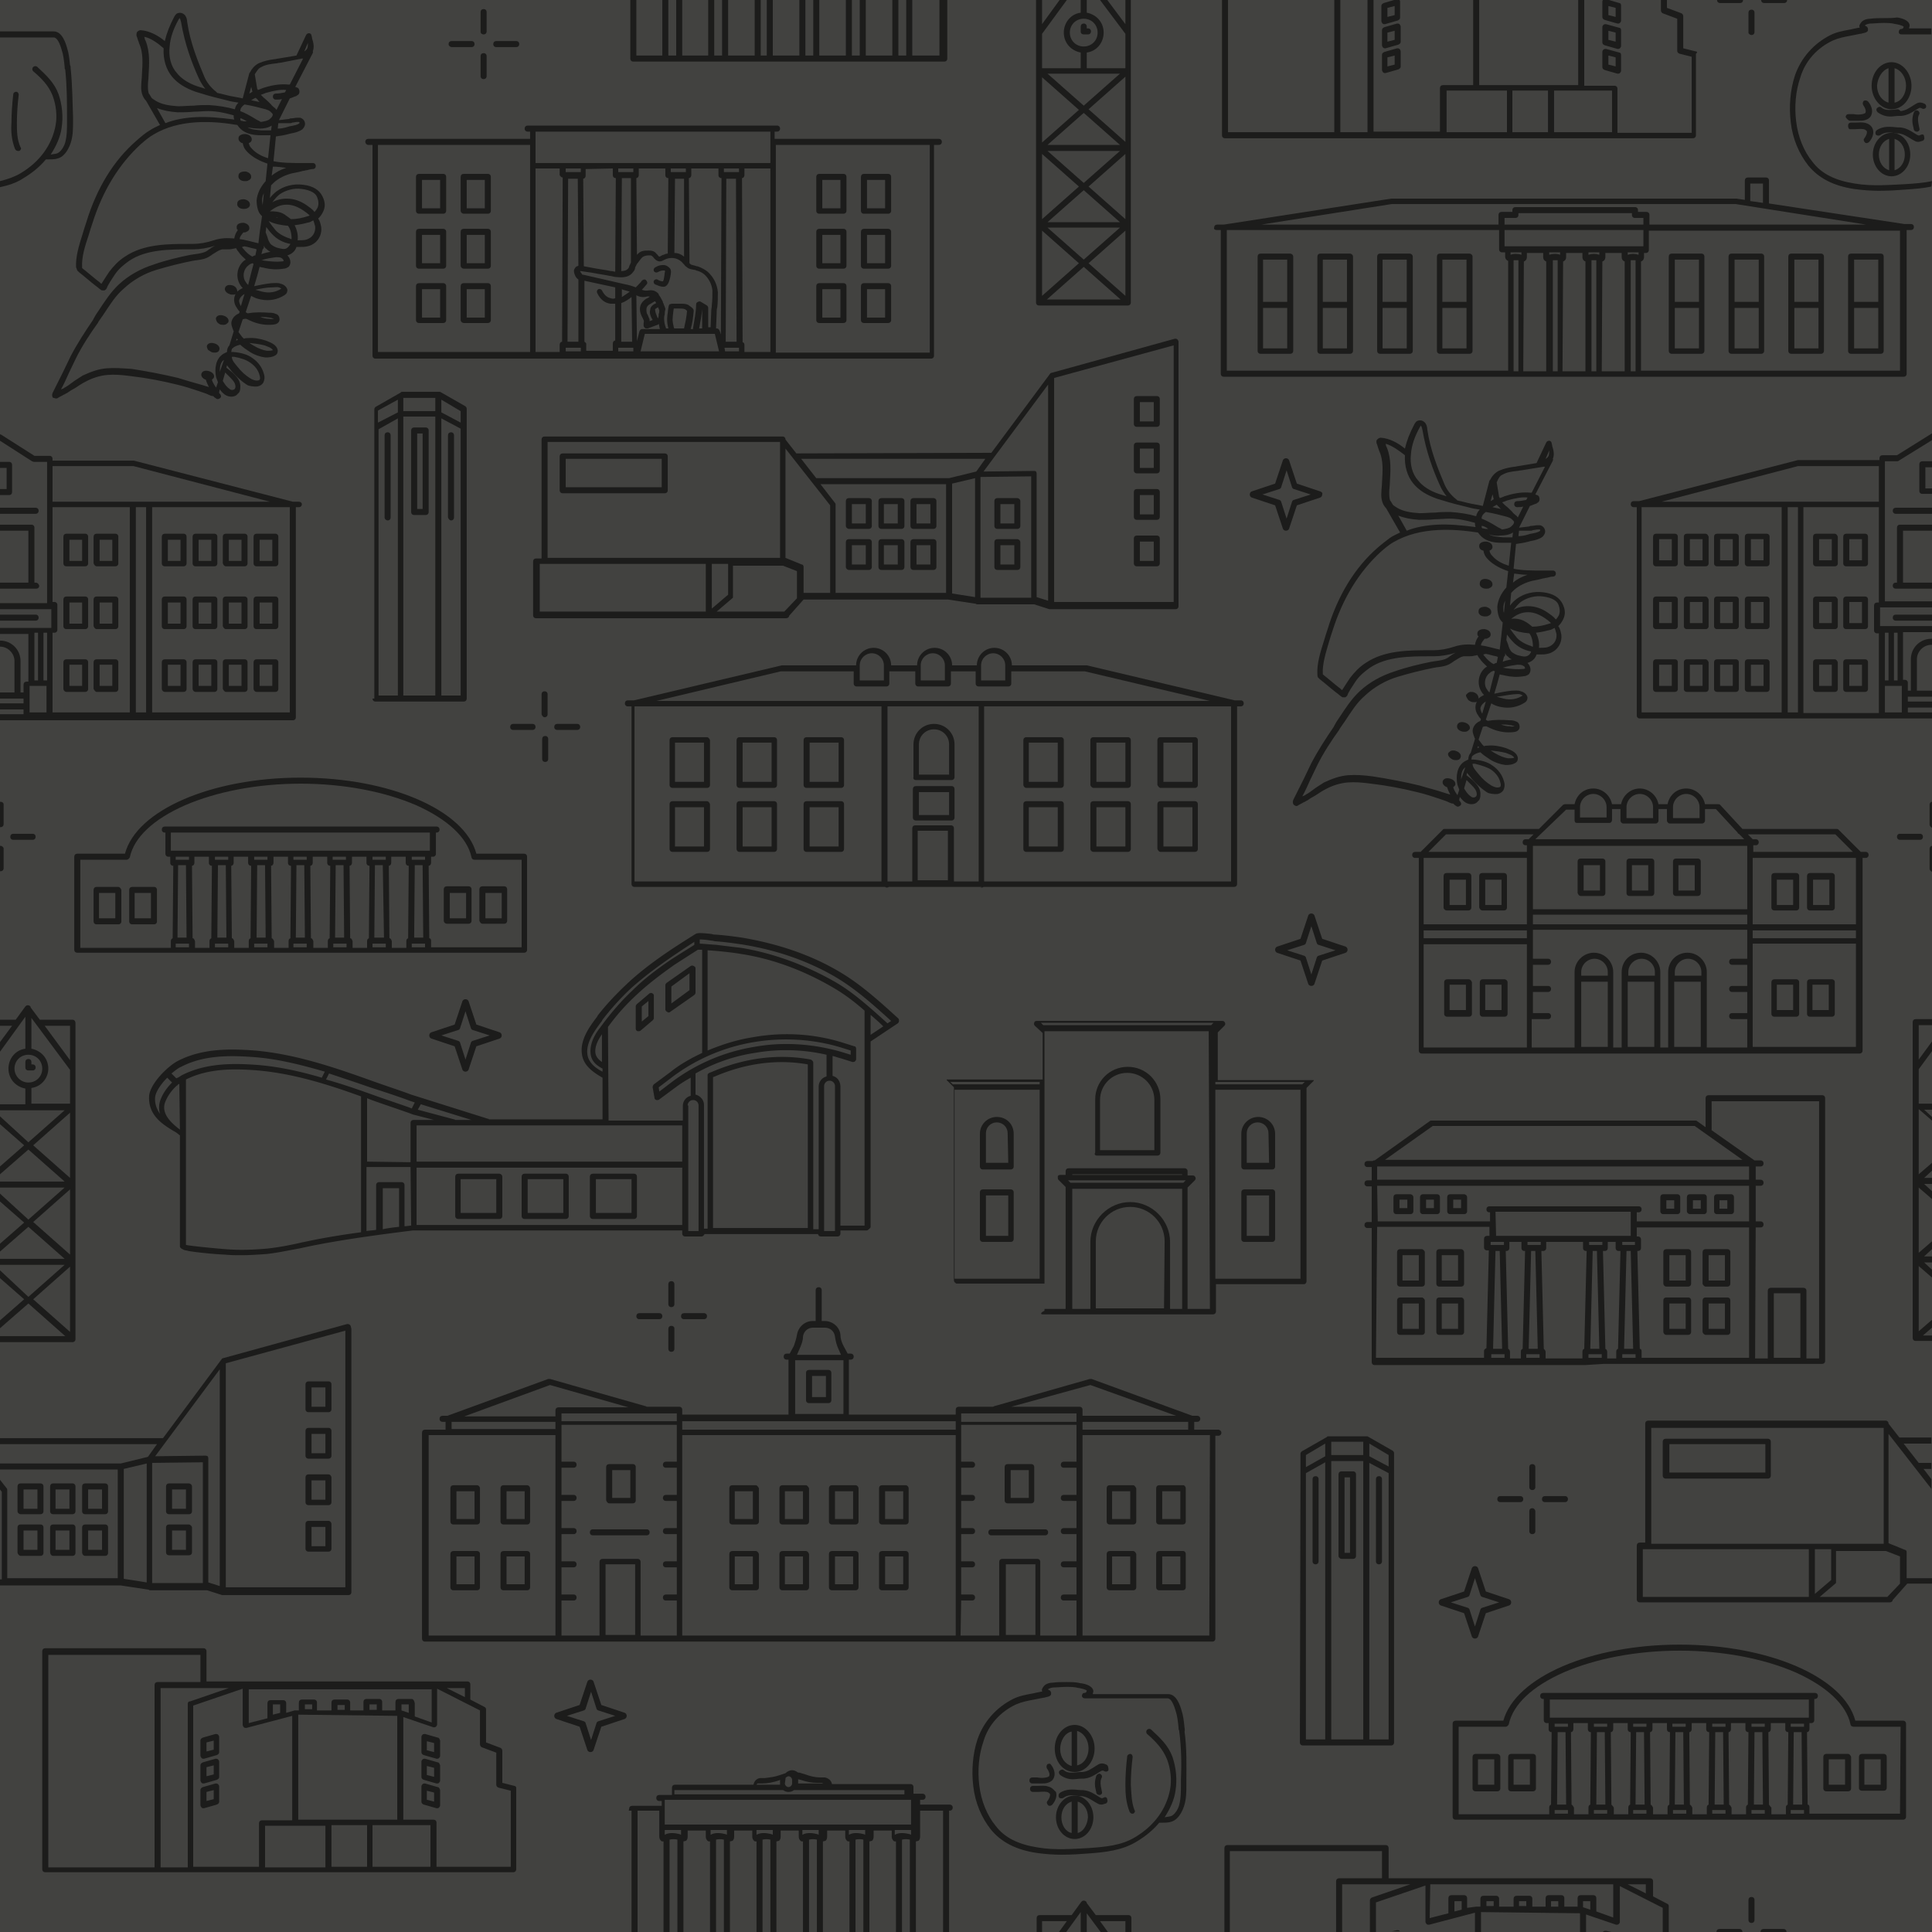 <svg xmlns="http://www.w3.org/2000/svg" xml:space="preserve" style="enable-background:new 0 0 320 320" viewBox="0 0 320 320"><style>.st1{fill:#1c1c1b}</style><path id="_x34_24240" d="M0 0h320v320H0z" style="fill:#424240"/><g id="Landmarks_00000034797895300729008200000016890625124313450903_"><path d="m12.8 44.8.3.3c.9.7 1.8 1.5 2.7 2.2.3.2.6.5.9.7.1.1.2.1.4.1h.2c.2-.1.3-.2.4-.4.1-.4.9-1.6 1.3-2.2.6-.9 1.4-1.6 2.4-2.3 2.8-1.9 6.7-1.9 10.1-1.9h.5c1.1 0 2.4-.2 3.6-.6-.3.2-.6.3-.8.5-.2.1-.4.3-.6.4-.5.3-1.2.4-1.9.5-.2 0-.5.1-.7.1-2 .4-4.1.9-6.1 1.6-2.2.7-4.2 1.8-5.8 3.3-1.4 1.3-2.4 2.9-3.4 4.4-.3.4-.6.9-.8 1.3l-.1.2c-1.3 1.9-2.6 3.9-3.7 6-.4.8-.8 1.7-1.2 2.5l-1.8 3.6c-.1.3-.1.6.1.8.2 0 .3.1.5.1.1 0 .2 0 .3-.1.3-.2.6-.3.9-.5.3-.1.5-.3.6-.3.4-.3.9-.6 1.3-.8.6-.4 1.2-.8 1.8-1.1 1.1-.6 2.4-1 3.6-1.1 1.2-.1 2.4 0 3.9.2 2.6.3 5.2.8 7.6 1.4 1.3.3 2.5.7 3.7 1.1.5.2 1 .3 1.6.6.2.1.4.2.7.2.1.1.3.3.5.4.1.1.2.1.3.1.1 0 .3-.1.4-.2.2-.2.1-.5-.1-.7l-.1-.1v-.2l.1-.4c.3.4.6.7.9.9.3.2.7.3 1 .3.4 0 .8-.1 1.1-.5.3-.2.4-.6.4-1 .1-1.1-.6-1.8-1.2-2.4l-.1-.1-1-.8.1-.4c.2.3.5.6.7.9.7.8 1.5 1.6 2.4 2.2.1.1.2.1.3.2.2.1 1 .3 1.7.2.4-.1.7-.3.9-.6.2-.4.3-.9.1-1.5-.3-1.1-1-2-1.9-2.6-.8-.6-1.9-.9-3.2-1h-.3l.1-.5.1-.1c.3-.3.8-.5 1.3-.6.4.4 1 .8 1.6 1.2.8.5 1.7.8 2.5.9 0 0 1.3.1 1.9-.5.2-.2.2-.5.2-.7-.2-1-1.3-1.3-2-1.6-.9-.3-2-.5-3-.4-.2 0-.4 0-.6.1l-.3-.3c-.2-.3-.4-.5-.6-.8l.7-2.1c.2-.1.4-.1.6-.1.1.1.3.1.4.2.8.4 2 .8 3.2.8.4 0 .8 0 1.2-.1.4-.1.7-.4.7-.8s-.2-.8-.6-.9c-.4-.2-.8-.2-1.1-.2-1.3-.1-2.5-.1-3.6.1-.1-.1-.2-.1-.3-.2l.9-2.7c.5.3 1 .5 1.6.6 1.4.3 2.8 0 3.9-.7.5-.3.5-.7.5-.9-.1-.5-.6-.9-1.1-1-.5-.2-1-.1-1.5-.1-1 .1-2 .3-2.9.5.2-.6.3-1.1.5-1.7l.4-1.5c.3.1.6.1.9.2.9.2 1.9.3 3.1.1.2 0 .5-.1.8-.3.2-.2.3-.5.3-.8 0-.4-.2-.8-.5-1.1.7-.2 1.3-.7 1.5-1.4h.6c.4 0 .8 0 1.2-.1 1.5-.3 2.5-1.7 2.3-3.2-.1-.5-.2-1-.5-1.4l.1-.1c.3-.3.5-.6.7-1 .4-.8.4-1.6-.1-2.6s-1.5-1.7-3.2-1.9c-1.6-.2-3.2.2-4.4 1.1-.4.3-.8.7-1.1 1.1l.2-2.1.5-.5c.8-.7 1.8-1.2 3-1.5.5-.1 1.1-.2 1.8-.4.2 0 .4-.1.6-.1.4-.1.7-.2 1-.2.3 0 .5-.2.5-.5s-.2-.5-.5-.5h-1.9c-1.5 0-3.2 0-4.6-.3l.4-4.1c.7-.1 1.4-.2 2.1-.4.1 0 .3-.1.4-.1.6-.1 1.4-.3 1.9-.7.3-.3.5-.7.4-1.1-.1-.4-.4-.7-.8-.8h-.5c-.3 0-.6.1-.9.1-.1 0-.3 0-.4.1l-1.7.2 1.8-3.6c.4-.1.7-.3 1.1-.4l.1-.1c.3-.1.4-.4.4-.6 0-.3-.1-.6-.4-.7-.1 0-.2-.1-.3-.1l2.9-5.6c0-.1.1-.2 0-.3.3-.7.1-1.5-.1-2.1 0-.2-.1-.4-.1-.5 0-.2-.2-.4-.4-.4s-.4.1-.5.3l-1.6 3.4-3 .5c-.2 0-.4.1-.6.1-.9.1-1.8.3-2.7.7-.7.4-1.1.9-1.4 1.5l-.1.1-1.1 4.2c-.8-.2-1.7-.3-2.5-.5l-1.2-.3c-.2 0-.3-.1-.5-.1l-.2-.2c-.9-.7-1.6-1.6-2-2.6-1-2.4-2.3-5.5-2.8-9 0-.3-.1-.7-.3-1-.3-.4-.8-.6-1.3-.4-.3.1-.4.4-.5.5-.8 1.5-1.3 2.8-1.6 4.1-1.1-.9-2.5-1.7-4-1.8-.2 0-.4.1-.6.3-.1.2-.1.4-.1.6.1.2.2.6.3.9.1.1.1.2.1.3.8 1.7.6 3.5.5 5.4 0 .5-.1 1-.1 1.5-.1 1.2.2 2.1.8 2.7l2.3 4c-.6.3-1.1.5-1.7.9-.7.4-1.4 1-2.2 1.7-3.8 3.3-6.6 7.9-8.3 13.5-.2.6-.4 1.2-.6 1.9-.6 1.9-1.2 3.8-1.1 5.6.1.1.1.3.2.5zm28.7 15.3c.7.5 1.3 1.2 1.5 2.1.1.3.1.6 0 .7 0 0-.1.1-.2.1-.3.1-.7 0-1.1-.2-.1 0-.1-.1-.2-.1-.8-.5-1.5-1.1-2.2-2-.4-.5-.9-1-.9-1.6h.4c1.1.2 2 .5 2.7 1zm2.3-2.9c.5.2 1.2.4 1.4.8-.2.1-.7.1-1 .1-.7-.1-1.4-.4-2.1-.8-.2-.1-.5-.3-.8-.5.9.1 1.7.2 2.5.4zm.8-4.6c.2 0 .5.1.8.2-.2 0-.5.1-.8 0-.5 0-1-.1-1.5-.3.4 0 .9 0 1.5.1zm-1.2-19.4c0-.4.1-.8.3-1.2l-.2 2c0-.2-.1-.5-.1-.8zm4.9 6.4c-.1 0-.2 0-.3-.1-1-.3-1.8-.8-2.3-1.3-.4-.5-.9-1.1-1.2-1.6.9.5 2.1.7 3.2.8.4.5.6 1.3.6 2.2zM45.7 36c.1 0 .3.1.4.1-.1 0-.3 0-.4-.1zm1.4-.5c-.8-.5-1.7-.5-2.4-.5.9-.7 1.7-1.1 2.8-1.1 1 0 1.9.4 2.8 1 .3.2.7.5 1 .8-.1 0-.2.1-.3.1-.9.3-1.9.5-2.8.5-.4-.3-.7-.5-1.1-.8zm-4.8 6.8c-.2 0-.3.1-.5.2-.6-.3-1.1-.8-1.5-1.3-.1-.1-.2-.2-.2-.3.1 0 .3-.1.4-.1.6.1 1.1.3 1.7.4.1 0 .2.1.3.1l-.2 1zM29.5 62.6c-2.5-.6-5.1-1.1-7.7-1.5-1.5-.1-2.8-.2-4.1-.1-1.4.1-2.7.6-4 1.2-.6.4-1.3.8-1.8 1.2-.4.3-.8.6-1.2.8-.1.1-.3.2-.6.3.5-.9.9-1.8 1.3-2.7.4-.8.8-1.7 1.2-2.5 1-2 2.3-4 3.6-5.8l.1-.2c.3-.4.6-.9.9-1.3 1-1.5 1.9-3 3.3-4.2 1.5-1.4 3.4-2.5 5.4-3.1 2-.6 4-1.1 6-1.5.2 0 .4-.1.7-.1.7-.1 1.5-.2 2.2-.7.2-.1.4-.3.6-.4.5-.3.9-.6 1.4-.7h.8c.3 0 .7 0 1-.1.2 0 .4-.1.5-.1.1.2.2.4.4.6.3.5.8.9 1.2 1.3-.1.1-.2.1-.3.2-1.2 1-1.4 2.8-.6 4 .1.2.3.4.4.5-.4.2-.7.4-.9.6 0-.4-.2-.8-.7-1-.6-.2-1.1-.1-1.3.3-.2.4.1.9.7 1.1.2.1.4.1.6.1.1 0 .3 0 .4-.1-.1.3-.2.5-.2.7-.1.7.2 1.3.5 1.7.1.2.3.4.4.5l-.1.3c-.5.2-1 .6-1.2 1.2-.2.5 0 1 .2 1.5 0 .1 0 .1.1.2v.1l-.7 2.3c-.3.3-.4.7-.4 1.1l-.6.3c-1.3.8-1.5 2.5-1.2 3.9.1.3.2.5.3.8l-.3.9c-.3-.4-.6-.9-.7-1.3l.3-.3c.2-.4-.1-.9-.7-1.1-.6-.2-1.1-.1-1.3.3-.2.4.1.9.7 1.1.1.4.3.8.5 1.2-.4-.1-.7-.2-1-.3-1.5-.4-2.8-.8-4.1-1.2zm10.4-11.9c-.2-.3-.3-.7-.3-.9.1-.5.5-.9.9-1.1l-.6 2zm-3.5 10.9c0-.8.1-1.6.7-2l-.7 2zm1.6.8.1.1c.6.6.9 1 .9 1.6 0 .1-.1.3-.1.3-.3.3-.7.2-.9 0-.3-.2-.6-.5-.9-1-.1-.1-.1-.2-.2-.3l.4-1.4.7.7zm1.4-6.1c-.1 0-.2.1-.3.1l.1-.3c.1 0 .1.1.2.2zm5.7-8.7c.4 0 .8-.1 1.1 0 .2.1.3.1.4.2-.9.6-2 .8-3.2.5-.4-.1-.7-.2-1.1-.3.9-.2 1.8-.4 2.8-.4zm-3.5-2.4c-.2.7-.3 1.3-.5 2-.2-.2-.3-.3-.4-.5-.6-.8-.4-2.1.4-2.7.2-.2.4-.3.7-.4.1 0 .1.1.2.1l-.4 1.5zm1.9-3.9c.1-.1.2-.2.2-.3v-.3c.1.2.2.4.4.5.2.2.4.4.7.5-.5.1-1 .2-1.5.4l.2-.8zm3.5 1.9s-.1.1-.3.1c-1 .1-1.9 0-2.7-.1-.2 0-.4-.1-.7-.1.9-.3 1.7-.4 2.4-.5.4 0 .8 0 1 .2.2.1.3.4.3.4zm.3-2c-.3.1-.7 0-1.1-.1-.6-.1-1-.4-1.3-.6-.3-.3-.5-.8-.6-1.2 0-.1-.1-.2-.1-.3-.1-.2-.1-.3-.2-.5l.1-.9c.3.4.6.8.9 1.1.8.9 1.9 1.5 3.1 1.7-.2.4-.5.7-.8.8zm4.9-3.7c.1 1.1-.5 1.9-1.5 2.2-.4.1-.9.1-1.4.1.1-.9-.1-1.7-.5-2.5.9-.1 1.7-.3 2.5-.5l.6-.3c.1.3.2.6.3 1zm-5.9-5.3c1-.7 2.4-1.1 3.7-.9 1.6.2 2.3.8 2.5 1.3.3.7.3 1.3.1 1.8-.1.2-.3.5-.5.7-.4-.5-.9-.8-1.3-1.1-1-.7-2.1-1.1-3.3-1.1-.9 0-1.7.2-2.4.6.4-.5.7-.9 1.2-1.3zm1.1-4.4c-.9.3-1.7.7-2.4 1.3l.2-1.5c.7 0 1.5.1 2.2.2zm.6-7.4c.1 0 .3 0 .4-.1.3 0 .5-.1.8-.1h.3s.1 0 .1.1v.1c-.3.3-1 .4-1.5.5-.2 0-.3.1-.4.1-.6.2-1.2.3-1.7.3l.1-.9H48zm-6.4-6 .1.3c0 .2.1.3.1.5-.2.1-.3.2-.5.3l.3-1.1zm1.2 2.3.2.2c-.5-.1-.9-.2-1.4-.3.2-.1.5-.3.7-.4.2.1.4.3.5.5zm-2.3.6c1.2.2 2.4.5 3.5.8.3.1.6.2.8.4l.3.3c.1.1.2.4-.4.9-.3.3-.9.4-1.5.5-.3-.2-.6-.3-.9-.5-.8-.5-1.7-1-2.5-1.3 0-.5.3-.8.7-1.1zm.4 2.8h-.4c-.2 0-.4-.1-.6-.1-.1-.1-.1-.3-.1-.4.3 0 .7.3 1.1.5zm2.1 1.2c.6 0 1.4-.1 2-.5l-.1.8h-1.6c-.8-.1-1.6-.1-2.3-.5.6.1 1.3.2 2 .2zm2.8-3.1c-.1-.1-.2-.3-.4-.4-.2-.2-.4-.3-.5-.5-.4-.4-.8-.8-1.2-1.1l-.2-.2-.3-.3c.3-.1.6-.2.8-.3 1.4-.4 2.5-.6 3.4-.5l-.2.4c-.5.1-1 .2-1.5.2-.3 0-.5.2-.5.5s.2.5.5.5.7 0 1-.1l-.9 1.8zM51 7.1c0 .3 0 .6-.1.9-.1.2-.3.4-.5.5l.6-1.4zm-7.7 4c.7-.4 1.5-.5 2.4-.6.2 0 .4-.1.7-.1l3.6-.7h.2L48 14H47.7c-1-.1-2.3 0-3.9.5-.4.1-.7.3-1.1.4 0-.1 0-.1-.1-.2l-.4-2.4c.4-.6.6-1 1.1-1.2zM28.1 7.7c.1-1.4.6-2.9 1.5-4.5 0 0 .1-.1.1-.2 0 0 .1 0 .1.1.1.1.1.3.2.6.6 3.6 1.8 6.8 2.9 9.2.3.7.7 1.3 1.1 1.8-.4-.1-.9-.3-1.3-.4-1.5-.5-2.7-1.3-3.4-2.2-1-1.1-1.4-2.7-1.2-4.4zm-1 .3c-.1 1.8.4 3.5 1.4 4.7.9 1.1 2.2 1.9 3.9 2.5 1.3.4 2.6.8 3.9 1.1l1.2.3c.7.2 1.3.3 2 .4-.3.3-.5.6-.6 1.1-1.4-.4-2.8-.6-4.3-.7-.8 0-1.7 0-2.5.1-.9 0-1.7.1-2.6.1-1.5-.1-2.7-.3-3.7-.9-.3-.2-.5-.3-.7-.5l-.3-.5c0-.1-.1-.1-.1-.1-.2-.4-.2-.9-.2-1.5 0-.5.1-1 .1-1.5.1-1.9.3-3.9-.5-5.9 0 0-.1-.1-.1-.2s-.1-.3-.1-.4c1.1.2 2.3 1.1 3.2 1.9zM26 17.9c1 .4 2.1.6 3.4.7.9 0 1.8 0 2.7-.1.8 0 1.6-.1 2.4-.1 1.4 0 2.8.3 4.2.7 0 .2 0 .4.1.7-2.3-.3-4.4-.5-6.3-.4-1.9.1-3.6.4-5.1 1L26 17.9zm-11.3 21c.2-.7.4-1.3.6-1.9 1.7-5.4 4.4-9.8 8-13.1.8-.7 1.4-1.2 2.1-1.6 4.3-2.6 9.8-2.3 13.9-1.6.2.3.4.5.6.7.9.8 2.1 1 3.3 1h1.6l-.4 3.8c-1-.3-2-.8-2.7-1.6-.3-.3-.4-.5-.5-.9.3-.1.5-.3.5-.6 0-.5-.4-.8-1-.9-.2 0-.5 0-.7.1-.3.1-.5.3-.5.6s.1.5.4.7c.1.1.2.1.3.1.1.6.3 1 .8 1.5.9.9 2.1 1.5 3.3 1.9L44 30c-.9 1-1.4 2.1-1.5 3.2 0 .5.1 1.8.7 2.4l.2.2-.4 2.8-.2 1.7c-.1 0-.2-.1-.4-.1-.9-.2-1.8-.5-2.7-.6 0-.4.3-.7.6-1.1.2 0 .4 0 .5-.1.3-.1.5-.3.5-.6s-.1-.5-.4-.7c-.2-.1-.4-.2-.6-.2-.6 0-1.1.2-1.1.7 0 .2 0 .4.2.5-.3.4-.5.8-.6 1.4-1.1-.1-2.2-.1-3.4.3-1.2.4-2.4.6-3.5.6h-.5c-3.6 0-7.6 0-10.7 2.1-1.1.7-1.9 1.6-2.6 2.5 0 0-.8 1.2-1.3 2-.2-.1-.3-.3-.5-.4-.9-.7-1.8-1.5-2.7-2.2v-.1c-.1-1.8.5-3.6 1.1-5.4z" class="st1"/><path d="M40.5 30h.1c.2 0 .4 0 .5-.1.3-.1.5-.3.5-.6s-.1-.5-.4-.7c-.2-.1-.4-.2-.6-.2-.6 0-1.1.2-1.1.7-.1.5.4.9 1 .9zM40.3 34.6h.1c.6 0 1-.3 1-.7 0-.5-.4-.8-1-.9-.6 0-1.1.2-1.1.7-.1.5.4.9 1 .9zM36.4 53.7c.2.1.4.1.6.1h.1c.3 0 .5-.2.7-.4.2-.4-.1-.9-.7-1.1-.6-.2-1.1-.1-1.3.3-.1.2 0 .5.2.8 0 0 .2.2.4.3zM35 58.3c.2.1.4.1.6.1.3 0 .6-.1.7-.4.2-.4-.1-.9-.7-1.1-.6-.2-1.1-.1-1.3.3-.1.2 0 .5.2.8.1 0 .3.2.5.3zM228.2 90.7c-3.8 3.3-6.6 7.9-8.3 13.5-.2.6-.4 1.2-.6 1.9-.6 1.9-1.2 3.8-1.1 5.6 0 .1 0 .3.1.5l.3.3c.9.7 1.8 1.5 2.7 2.2.3.2.6.5.9.7.1.1.2.1.4.1h.2c.2-.1.3-.2.4-.4.1-.4.9-1.6 1.3-2.2.6-.9 1.4-1.6 2.4-2.3 2.8-1.9 6.7-1.9 10.1-1.9h.5c1.1 0 2.4-.2 3.6-.6-.3.2-.6.3-.8.5-.2.1-.4.3-.6.4-.5.3-1.2.4-1.9.5-.2 0-.5.1-.7.1-2 .4-4.1.9-6.1 1.6-2.2.7-4.2 1.8-5.8 3.3-1.4 1.3-2.4 2.9-3.4 4.4-.3.4-.6.9-.8 1.3l-.1.2c-1.3 1.9-2.6 3.9-3.7 6-.4.8-.8 1.7-1.2 2.5l-1.8 3.6c-.1.3-.1.6.1.8.1.1.3.2.4.2.1 0 .2 0 .3-.1.3-.2.6-.3.9-.5.3-.1.5-.3.6-.3.4-.3.9-.6 1.3-.8.6-.4 1.2-.8 1.8-1.1 1.1-.6 2.4-1 3.6-1.1 1.2-.1 2.4 0 3.9.2 2.6.3 5.2.8 7.6 1.4 1.3.3 2.5.7 3.7 1.1.5.2 1 .3 1.6.6.2.1.4.2.7.2.1.1.3.3.5.4.1.1.2.1.3.1.1 0 .3-.1.4-.2.2-.2.1-.5-.1-.7l-.1-.1v-.2l.1-.4c.3.4.6.7.9.9s.7.3 1 .3c.4 0 .8-.1 1.1-.5.3-.2.4-.6.4-1 .1-1.1-.6-1.8-1.2-2.4l-.1-.1-1-.8.1-.4c.2.3.5.6.7.9.7.8 1.5 1.6 2.4 2.2.1.1.2.1.3.2.2.1 1 .3 1.7.2.4-.1.7-.3.9-.6.2-.4.3-.9.1-1.5-.3-1.1-1-2-1.9-2.6-.8-.6-1.9-.9-3.2-1h-.3l.1-.5.1-.1c.3-.3.8-.5 1.3-.6.4.4 1 .8 1.6 1.2.8.5 1.7.8 2.5.9 0 0 1.3.1 1.9-.5.2-.2.2-.5.2-.7-.2-1-1.3-1.3-2-1.6-.9-.3-2-.5-3-.4-.2 0-.4 0-.6.1l-.3-.3c-.2-.3-.4-.5-.6-.8l.7-2.1c.2-.1.4-.1.6-.1.1.1.3.1.4.2.8.4 2 .8 3.2.8.4 0 .8 0 1.2-.1.4-.1.7-.4.7-.8s-.2-.8-.6-.9c-.4-.2-.8-.2-1.1-.2-1.3-.1-2.5-.1-3.6.1-.1-.1-.2-.1-.3-.2l.9-2.7c.5.3 1 .5 1.6.6 1.4.3 2.8 0 3.9-.7.5-.3.5-.7.5-.9-.1-.5-.6-.9-1.1-1-.5-.2-1-.1-1.5-.1-1 .1-2 .3-2.9.5.2-.6.3-1.1.5-1.7l.4-1.5c.3.1.6.1.9.2.9.2 1.9.3 3.1.1.2 0 .5-.1.8-.3.2-.2.3-.5.3-.8 0-.4-.2-.8-.5-1.1.7-.2 1.3-.7 1.5-1.4h.6c.4 0 .8 0 1.2-.1 1.5-.3 2.5-1.7 2.3-3.2-.1-.5-.2-1-.5-1.4l.1-.1c.3-.3.5-.6.7-1 .4-.8.4-1.6-.1-2.6s-1.5-1.7-3.2-1.9c-1.6-.2-3.2.2-4.4 1.1-.4.3-.8.7-1.1 1.1l.2-2.1.5-.5c.8-.7 1.8-1.2 3-1.5.5-.1 1.1-.2 1.8-.4.2 0 .4-.1.6-.1.4-.1.7-.2 1-.2.3 0 .5-.2.5-.5s-.2-.5-.5-.5h-1.9c-1.5 0-3.2 0-4.6-.3l.4-4.1c.7-.1 1.4-.2 2.1-.4.1 0 .3-.1.4-.1.6-.1 1.4-.3 1.9-.7.3-.3.5-.7.4-1.1-.1-.4-.4-.7-.8-.8h-.5c-.3 0-.6.1-.9.1-.1 0-.3 0-.4.1l-1.7.2 1.8-3.6c.4-.1.7-.3 1.1-.4l.1-.1c.3-.1.4-.4.4-.6 0-.3-.1-.6-.4-.7-.1 0-.2-.1-.3-.1l2.9-5.6c0-.1.1-.2 0-.3.3-.7.1-1.5-.1-2.1 0-.2-.1-.4-.1-.5 0-.2-.2-.4-.4-.4s-.4.1-.5.3l-1.6 3.4-3 .5c-.2 0-.4.1-.6.1-.9.1-1.8.3-2.7.7-.7.4-1.1.9-1.4 1.5l-.1.1-1.1 4.2c-.8-.2-1.7-.3-2.5-.5l-1.2-.3c-.2 0-.3-.1-.5-.1l-.2-.2c-.9-.7-1.6-1.6-2-2.6-1-2.4-2.3-5.5-2.8-9 0-.3-.1-.7-.3-1-.3-.4-.8-.6-1.3-.4-.3.1-.4.4-.5.5-.8 1.5-1.3 2.8-1.6 4.1-1.1-.9-2.5-1.7-4-1.8-.2 0-.4.1-.6.3s-.1.4-.1.6c.1.2.2.6.3.9.1.2.1.3.1.3.8 1.7.6 3.5.5 5.4 0 .5-.1 1-.1 1.5-.1 1.2.2 2.1.8 2.7l2.3 4c-.6.3-1.1.5-1.7.9-.5.4-1.2.9-2 1.6zm18.8 36.8c.7.5 1.3 1.2 1.5 2.1.1.3.1.6 0 .7 0 0-.1.1-.2.1-.3.1-.7 0-1.1-.2-.1 0-.1-.1-.2-.1-.8-.5-1.5-1.1-2.2-2-.4-.5-.9-1-.9-1.6h.4c1.2.3 2.1.6 2.7 1zm2.4-2.8c.5.2 1.2.4 1.4.8-.2.1-.7.1-1 .1-.7-.1-1.4-.4-2.1-.8-.2-.1-.5-.3-.8-.5.9.1 1.7.2 2.5.4zm.7-4.6c.2 0 .5.1.8.2-.2 0-.5.1-.8 0-.5 0-1-.1-1.5-.3.5 0 1 0 1.5.1zm-1.1-19.4c0-.4.1-.8.3-1.2l-.2 2c-.1-.2-.1-.5-.1-.8zm4.9 6.4c-.1 0-.2 0-.3-.1-1-.3-1.8-.8-2.3-1.3-.4-.5-.9-1.1-1.2-1.6.9.5 2.1.7 3.2.8.4.5.6 1.3.6 2.2zm-2.6-3.6c.1 0 .3.1.4.1-.1 0-.3-.1-.4-.1zm1.4-.5c-.8-.5-1.7-.6-2.4-.5.9-.7 1.7-1.1 2.8-1.1 1 0 1.9.4 2.8 1 .3.2.7.5 1 .8-.1 0-.2.1-.3.1-.9.3-1.9.5-2.8.5-.4-.3-.7-.6-1.1-.8zm-4.8 6.8c-.2 0-.3.1-.5.2-.6-.3-1.1-.8-1.5-1.3-.1-.1-.2-.2-.2-.3.1 0 .3-.1.4-.1.6.1 1.1.3 1.7.4.1 0 .2.1.3.1l-.2 1zm-12.8 20.3c-2.5-.6-5.1-1.1-7.7-1.5-1.5-.2-2.8-.3-4.1-.2-1.4.1-2.7.6-4 1.2-.6.4-1.3.8-1.8 1.2-.4.3-.8.6-1.2.8-.1.1-.3.2-.6.3.5-.9.9-1.8 1.3-2.7.4-.8.8-1.7 1.2-2.5 1-2 2.3-4 3.6-5.8l.1-.2c.3-.4.6-.9.9-1.3 1-1.5 1.9-3 3.3-4.2 1.5-1.4 3.4-2.5 5.4-3.1 2-.6 4-1.1 6-1.5.2 0 .4-.1.7-.1.7-.1 1.5-.2 2.2-.7.2-.1.4-.3.6-.4.5-.3.9-.6 1.4-.7h.8c.3 0 .7 0 1-.1.2 0 .4-.1.5-.1.1.2.2.4.4.6.3.5.8.9 1.2 1.3-.1.1-.2.1-.3.2-1.2 1-1.4 2.8-.6 4 .1.2.3.4.4.5-.4.2-.7.4-.9.6 0-.4-.2-.8-.7-1-.2-.1-.4-.1-.6-.1-.3 0-.5.2-.7.4s0 .5.2.8c.1.2.3.3.5.4.2.1.4.1.6.1h.1c.1 0 .2 0 .3-.1-.1.3-.2.5-.2.7-.1.7.2 1.3.5 1.7.1.2.3.4.4.5l-.1.3c-.5.2-1 .6-1.2 1.2-.2.5 0 1 .2 1.5 0 .1 0 .1.1.2v.1l-.7 2.3c-.3.3-.4.7-.4 1.1l-.6.3c-1.3.8-1.5 2.5-1.2 3.9.1.3.2.5.3.8l-.3.9c-.3-.4-.6-.9-.7-1.3l.3-.3c.2-.4-.1-.9-.7-1.1-.6-.2-1.1-.1-1.3.3-.2.4.1.9.7 1.1.1.4.3.8.5 1.2-.4-.1-.7-.2-1-.3-1.5-.5-2.8-.8-4.1-1.2zm10.4-11.9c-.2-.3-.3-.7-.3-.9.1-.5.5-.9.9-1.1l-.6 2zm-3.5 10.9c0-.8.1-1.6.7-2l-.7 2zm1.6.8.1.1c.6.6.9 1 .9 1.6 0 .1-.1.3-.1.3-.3.3-.7.2-.9 0-.3-.2-.6-.5-.9-1-.1-.1-.1-.2-.2-.3l.4-1.4.7.7zm1.4-6.1c-.1 0-.2.1-.3.1l.1-.3c.1 0 .1.1.2.2zm5.7-8.8c.4 0 .8-.1 1.1 0 .2.1.3.1.4.2-.9.6-2 .8-3.2.5-.4-.1-.7-.2-1.1-.3.9-.1 1.8-.3 2.8-.4zm-3.5-2.3c-.2.7-.3 1.3-.5 2-.2-.2-.3-.3-.4-.5-.6-.8-.4-2.1.4-2.7.2-.2.4-.3.7-.4.1 0 .1.1.2.1l-.4 1.5zm1.9-3.9c.1-.1.2-.2.2-.3v-.3c.1.2.2.4.4.5.2.2.4.4.7.5-.5.1-1 .2-1.5.4l.2-.8zm3.5 1.9s-.1.1-.3.1c-1 .1-1.9 0-2.7-.1-.2 0-.4-.1-.7-.1.9-.3 1.7-.4 2.4-.5.4 0 .8 0 1 .2.2 0 .3.3.3.4zm.2-2c-.3.1-.7 0-1.1-.1-.6-.1-1-.4-1.3-.6-.3-.3-.5-.8-.6-1.2 0-.1-.1-.2-.1-.3-.1-.2-.1-.3-.2-.5l.1-.9c.3.4.6.8.9 1.1.8.9 1.9 1.5 3.1 1.7-.1.4-.4.7-.8.8zm5-3.7c.1 1.1-.5 1.9-1.5 2.2-.4.1-.9.1-1.4.1.1-.9-.1-1.7-.5-2.5.9-.1 1.7-.3 2.5-.5l.6-.3c.1.3.2.6.3 1zm-5.9-5.3c1-.7 2.4-1.1 3.7-.9 1.6.2 2.3.8 2.5 1.3.3.7.3 1.3.1 1.8-.1.2-.3.5-.5.7-.4-.5-.9-.8-1.3-1.1-1-.7-2.1-1.1-3.3-1.1-.9 0-1.7.2-2.4.6.4-.5.7-.9 1.2-1.3zm1.1-4.5c-.9.3-1.7.7-2.4 1.3l.2-1.5c.7.1 1.5.2 2.2.2zm.5-7.3c.1 0 .3 0 .4-.1.3 0 .5-.1.8-.1h.3s.1 0 .1.1v.1c-.3.3-1 .4-1.5.5-.2 0-.3.1-.4.1-.6.2-1.2.3-1.7.3l.1-.9h1.9zm-6.3-6 .1.3c0 .2.1.3.1.5-.2.1-.3.2-.5.3l.3-1.1zm1.2 2.2.2.2c-.5-.1-.9-.2-1.4-.3.2-.1.5-.3.7-.4l.5.5zm-2.3.7c1.2.2 2.4.5 3.5.8.3.1.6.2.8.4l.3.3c.1.1.2.4-.4.9-.3.3-.9.4-1.5.5-.3-.2-.6-.3-.9-.5-.8-.5-1.7-1-2.5-1.3 0-.5.3-.8.7-1.1zm.4 2.8h-.4c-.2 0-.4-.1-.6-.1-.1-.1-.1-.3-.1-.4.3 0 .7.2 1.1.5zm2.1 1.1c.6 0 1.4-.1 2-.5l-.1.8h-1.6c-.8-.1-1.6-.1-2.3-.5.6.2 1.3.3 2 .2zm2.8-3c-.1-.1-.2-.3-.4-.4-.2-.2-.4-.3-.5-.5-.4-.4-.8-.8-1.2-1.1l-.2-.2-.3-.3c.3-.1.6-.2.8-.3 1.4-.4 2.5-.6 3.4-.5l-.2.4c-.5.1-1 .2-1.5.2-.3 0-.5.2-.5.5s.2.5.5.5.7 0 1-.1l-.9 1.8zm5.2-11.1c0 .3 0 .6-.1.9-.1.2-.3.4-.5.5l.6-1.4zm-7.7 4c.7-.4 1.5-.5 2.4-.6.2 0 .4-.1.7-.1l3.7-.6h.2l-2.2 4.3H253.4c-1-.1-2.3 0-3.9.5-.4.1-.7.3-1.1.4 0-.1 0-.1-.1-.2l-.4-2.4c.3-.7.5-1.1 1-1.3zm-15.2-3.4c.1-1.4.6-2.9 1.5-4.5 0 0 .1-.1.1-.2 0 0 .1 0 .1.1.1.1.1.3.2.6.6 3.6 1.8 6.8 2.9 9.2.3.7.7 1.3 1.1 1.8-.4-.1-.9-.3-1.3-.4-1.5-.5-2.7-1.3-3.4-2.2-1-1.1-1.4-2.7-1.2-4.4zm-1 .2c-.1 1.8.4 3.5 1.4 4.7.9 1.1 2.2 1.9 3.9 2.5 1.3.4 2.6.8 3.9 1.1l1.2.3c.7.2 1.3.3 2 .4-.3.3-.5.6-.6 1.1-1.4-.4-2.8-.6-4.3-.7-.8 0-1.7 0-2.5.1-.9 0-1.7.1-2.6.1-1.5-.1-2.7-.3-3.7-.9-.3-.2-.5-.3-.7-.5l-.3-.5c0-.1-.1-.1-.1-.1-.2-.4-.2-.9-.2-1.5 0-.5.1-1 .1-1.5.1-1.9.3-3.9-.5-5.9 0 0-.1-.1-.1-.2s-.1-.3-.1-.4c1.1.3 2.3 1.2 3.2 1.9zm-1.1 10c1 .4 2.1.6 3.4.7.9 0 1.8 0 2.7-.1.8 0 1.6-.1 2.4-.1 1.4 0 2.8.3 4.2.7 0 .2 0 .4.1.7-2.3-.3-4.4-.5-6.3-.4-1.9.1-3.6.4-5.1 1l-1.4-2.5zm13.2 2.8c.2.3.4.5.6.7.9.8 2.1 1 3.3 1h1.6l-.4 3.8c-1-.3-2-.8-2.7-1.6-.3-.3-.4-.5-.5-.9.3-.1.5-.3.5-.6 0-.5-.4-.8-1-.9-.2 0-.5 0-.7.1-.3.1-.5.3-.5.6 0 .4.2.7.7.8.1.6.3 1 .8 1.5.9.9 2.1 1.5 3.3 1.9l-.3 2.7c-.9 1-1.4 2.1-1.5 3.2 0 .5.1 1.8.7 2.4l.2.2-.3 2.8-.2 1.7c-.1 0-.2-.1-.4-.1-.9-.2-1.8-.5-2.7-.6 0-.4.3-.7.6-1.1.2 0 .4 0 .5-.1.3-.1.5-.3.5-.6 0-.5-.4-.8-1-.9-.2 0-.5 0-.7.1-.3.1-.5.3-.5.6 0 .2 0 .4.2.5-.3.4-.5.8-.6 1.4-1.1-.1-2.2-.1-3.4.3-1.2.4-2.4.6-3.5.6h-.5c-3.6 0-7.6 0-10.7 2.1-1.1.7-1.9 1.6-2.6 2.5 0 0-.8 1.2-1.3 2-.2-.1-.3-.3-.5-.4-.9-.7-1.8-1.5-2.7-2.2v-.1c-.1-1.6.5-3.5 1-5.2.2-.7.4-1.3.6-1.9 1.7-5.4 4.4-9.8 8-13.1.8-.7 1.4-1.2 2.1-1.6 4.5-2.6 10-2.2 14-1.6z" class="st1"/><path d="M246.1 97.5h.1c.2 0 .4 0 .5-.1.3-.1.5-.3.5-.6 0-.5-.4-.8-1-.9s-1.1.2-1.1.7c-.1.5.4.9 1 .9zM245.9 102.1h.1c.2 0 .4 0 .5-.1.3-.1.5-.3.5-.6s-.1-.5-.4-.7c-.2-.1-.4-.2-.6-.2-.6 0-1.1.2-1.1.7-.1.5.4.9 1 .9zM242 121.1c.2.1.4.1.6.1h.1c.3 0 .5-.2.7-.4.2-.4-.1-.9-.7-1.1-.6-.2-1.1-.1-1.3.3-.2.4 0 .9.6 1.1zM240.6 125.8c.2.1.4.1.6.1.3 0 .6-.1.7-.4.2-.4-.1-.9-.7-1.1-.2-.1-.4-.1-.6-.1-.3 0-.5.2-.7.4-.2.3.1.8.7 1.1zM86.8 157.8c.3 0 .5-.2.5-.5v-15.4c0-.3-.2-.5-.5-.5h-7.9c-1.9-7.2-14.3-12.6-29.1-12.6s-27.2 5.4-29.1 12.6h-7.9c-.3 0-.5.2-.5.5v15.4c0 .3.2.5.5.5h74zm-57.3-14.5h1.3l.1 12h-1.5l.1-12zm-.4 13h2.2v.6h-2.2v-.6zm2.6-15.4h-3.4v-3h42.9v3H31.7zm38.4 14.4h-1.5l.1-12H70l.1 12zm-1.9 1h2.2v.6h-2.2v-.6zm-4.6-1H62l.1-12h1.3l.2 12zm-1.9 1h2.2v.6h-2.2v-.6zm2.2-13.9h-2.2v-.5h2.2v.5zM57 155.3h-1.5l.1-12h1.3l.1 12zm-1.8 1h2.2v.6h-2.2v-.6zm2.1-13.9h-2.2v-.5h2.2v.5zm-6.8 12.9H49l.1-12h1.3l.1 12zm-1.9 1h2.2v.6h-2.2v-.6zm2.2-13.9h-2.2v-.5h2.2v.5zM44 155.3h-1.5l.1-12h1.3l.1 12zm-1.9 1h2.2v.6h-2.2v-.6zm2.2-13.9h-2.2v-.5h2.2v.5zm-8.2.9h1.3l.1 12H36l.1-12zm-.5 13h2.2v.6h-2.2v-.6zm2.2-14.4v.5h-2.2v-.5h2.2zm.6 13.5-.1-12c.2 0 .4-.2.4-.5v-1h2.4v1c0 .3.2.5.5.5l-.1 12c-.2.1-.3.2-.3.5v1.1h-2.4v-1.1c-.1-.3-.2-.5-.4-.5zm6.6 0-.1-12c.2 0 .4-.2.4-.5v-1h2.4v1c0 .3.2.5.5.5l-.1 12c-.2.1-.3.2-.3.5v1.1h-2.4v-1.1c-.1-.3-.3-.5-.4-.5zm6.5 0-.1-12c.2 0 .4-.2.4-.5v-1h2.4v1c0 .3.2.5.5.5l-.1 12c-.2.1-.3.2-.3.5v1.1h-2.4v-1.1c-.1-.3-.2-.5-.4-.5zm6.5 0-.1-12c.2 0 .4-.2.4-.5v-1h2.4v1c0 .3.2.5.5.5l-.1 12c-.2.1-.3.2-.3.5v1.1h-2.4v-1.1c-.1-.3-.2-.5-.4-.5zm6.5 0-.1-12c.2 0 .4-.2.4-.5v-1h2.4v1c0 .3.2.5.5.5l-.1 12c-.2.1-.3.2-.3.5v1.1h-2.4v-1.1c-.1-.3-.2-.5-.4-.5zm5.9-13h-2.2v-.5h2.2v.5zm-39.1-.5v.5h-2.2v-.5h2.2zm.6 13.5-.1-12c.2 0 .4-.2.4-.5v-1h2.4v1c0 .3.2.5.5.5l-.1 12c-.2.1-.3.2-.3.5v1.1h-2.4v-1.1c-.1-.3-.2-.5-.4-.5zm-18.7-13H21c.2 0 .4-.2.5-.4.7-3.3 3.9-6.3 9.1-8.6 5.3-2.3 12.1-3.6 19.2-3.6s13.9 1.3 19.2 3.6c5.1 2.3 8.4 5.3 9.1 8.6 0 .2.2.4.5.4h7.8v14.5h-15v-1.1c0-.2-.1-.4-.3-.4l-.1-12c.2 0 .4-.2.4-.5v-1h.3c.3 0 .5-.2.5-.5v-3.5h.1c.3 0 .5-.2.5-.5s-.2-.5-.5-.5h-45c-.3 0-.5.2-.5.5s.2.5.5.5h.1v3.5c0 .3.2.5.5.5h.3v1c0 .3.2.5.5.5l-.1 12c-.2.1-.3.2-.3.5v1.1h-15v-14.6z" class="st1"/><path d="M79.9 153h3.6c.3 0 .5-.2.5-.5v-5.2c0-.3-.2-.5-.5-.5h-3.6c-.3 0-.5.2-.5.5v5.2c.1.3.3.5.5.5zm.5-5.1h2.7v4.2h-2.7v-4.2zM74 153h3.6c.3 0 .5-.2.5-.5v-5.2c0-.3-.2-.5-.5-.5H74c-.3 0-.5.2-.5.5v5.2c0 .3.3.5.5.5zm.5-5.1h2.7v4.2h-2.7v-4.2zM25.5 146.9h-3.6c-.3 0-.5.2-.5.5v5.2c0 .3.2.5.5.5h3.6c.3 0 .5-.2.5-.5v-5.2c0-.3-.2-.5-.5-.5zm-.5 5.2h-2.7v-4.2H25v4.2zM19.6 146.9H16c-.3 0-.5.2-.5.5v5.2c0 .3.2.5.5.5h3.6c.3 0 .5-.2.5-.5v-5.2c-.1-.3-.3-.5-.5-.5zm-.5 5.2h-2.7v-4.2h2.7v4.2zM315.2 285h-7.9c-1.9-7.2-14.3-12.6-29.1-12.6S251 277.8 249 285h-7.9c-.3 0-.5.2-.5.5v15.4c0 .3.2.5.5.5h74.1c.3 0 .5-.2.5-.5v-15.4c0-.3-.2-.5-.5-.5zm-57.2 1.9h1.3l.1 12h-1.5l.1-12zm-.5 12.9h2.2v.6h-2.2v-.6zm2.7-15.3h-3.5v-3h42.9v3H260.2zm38.3 14.4H297l.1-12h1.3l.1 12zm-1.9.9h2.2v.6h-2.2v-.6zm-4.6-.9h-1.5l.1-12h1.3l.1 12zm-1.9.9h2.2v.6h-2.2v-.6zm2.2-13.8h-2.2v-.5h2.2v.5zm-6.8 12.9H284l.1-12h1.3l.1 12zm-1.9.9h2.2v.6h-2.2v-.6zm2.2-13.8h-2.2v-.5h2.2v.5zm-6.9 12.9h-1.5l.1-12h1.3l.1 12zm-1.8.9h2.2v.6h-2.2v-.6zm2.1-13.8H277v-.5h2.2v.5zm-6.8 12.9h-1.5l.1-12h1.3l.1 12zm-1.9.9h2.2v.6h-2.2v-.6zm2.2-13.8h-2.2v-.5h2.2v.5zm-8.2.9h1.3l.1 12h-1.5l.1-12zm-.5 12.9h2.2v.6H264v-.6zm2.2-14.3v.5H264v-.5h2.2zm.7 13.4-.1-12c.2 0 .4-.2.4-.5v-1h2.4v1c0 .3.2.5.5.5l-.1 12c-.2.1-.3.2-.3.5v1.1h-2.4v-1.1c-.1-.2-.3-.4-.4-.5zm6.5 0-.1-12c.2 0 .4-.2.4-.5v-1h2.4v1c0 .3.2.5.5.5l-.1 12c-.2.1-.3.2-.3.5v1.1h-2.4v-1.1c-.1-.2-.2-.4-.4-.5zm6.5 0-.1-12c.2 0 .4-.2.4-.5v-1h2.4v1c0 .3.2.5.5.5l-.1 12c-.2.1-.3.2-.3.5v1.1h-2.4v-1.1c-.1-.2-.2-.4-.4-.5zm6.5 0-.1-12c.2 0 .4-.2.4-.5v-1h2.4v1c0 .3.2.5.5.5l-.1 12c-.2.1-.3.2-.3.5v1.1h-2.4v-1.1c-.1-.2-.2-.4-.4-.5zm6.6 0-.1-12c.2 0 .4-.2.4-.5v-1h2.4v1c0 .3.2.5.5.5l-.1 12c-.2.1-.3.2-.3.5v1.1h-2.4v-1.1c-.2-.2-.3-.4-.4-.5zm5.8-12.9h-2.2v-.5h2.2v.5zm-39.1-.5v.5h-2.2v-.5h2.2zm.6 13.4-.1-12c.2 0 .4-.2.4-.5v-1h2.4v1c0 .3.2.5.5.5l-.1 12c-.2.1-.3.2-.3.5v1.1h-2.4v-1.1c-.1-.2-.2-.4-.4-.5zm54.4 1.5h-15v-1.1c0-.2-.1-.4-.3-.4l-.1-12c.2 0 .4-.2.4-.5v-1h.3c.3 0 .5-.2.5-.5v-3.5h.1c.3 0 .5-.2.5-.5s-.2-.5-.5-.5h-45c-.3 0-.5.2-.5.5s.2.5.5.5h.1v3.5c0 .3.2.5.5.5h.3v1c0 .3.2.5.5.5l-.1 12c-.2.1-.3.2-.3.5v1.1h-15V286h7.8c.2 0 .4-.2.5-.4.7-3.3 3.9-6.3 9.1-8.6 5.3-2.3 12.1-3.6 19.2-3.6s13.9 1.3 19.2 3.6c5.1 2.3 8.4 5.3 9.1 8.6 0 .2.2.4.5.4h7.8l-.1 14.4z" class="st1"/><path d="M308.4 296.6h3.6c.3 0 .5-.2.5-.5V291c0-.3-.2-.5-.5-.5h-3.6c-.3 0-.5.2-.5.5v5.2c0 .2.2.4.5.4zm.4-5.2h2.7v4.2h-2.7v-4.2zM306.1 290.5h-3.6c-.3 0-.5.2-.5.5v5.2c0 .3.2.5.5.5h3.6c.3 0 .5-.2.5-.5V291c-.1-.3-.3-.5-.5-.5zm-.5 5.1h-2.7v-4.2h2.7v4.2zM253.9 290.5h-3.6c-.3 0-.5.2-.5.5v5.2c0 .3.2.5.5.5h3.6c.3 0 .5-.2.5-.5V291c0-.3-.2-.5-.5-.5zm-.5 5.1h-2.7v-4.2h2.7v4.2zM248 290.5h-3.6c-.3 0-.5.2-.5.5v5.2c0 .3.2.5.5.5h3.6c.3 0 .5-.2.5-.5V291c0-.3-.3-.5-.5-.5zm-.5 5.1h-2.7v-4.2h2.7v4.2zM61.7 115.7c0 .3.2.5.5.5H76.8c.3 0 .5-.2.5-.5v-48c0-.2-.1-.3-.2-.4l-4.2-2.4h-6.3c-.1 0-.2 0-.2.1l-4.2 2.4c-.1.1-.2.2-.2.4v47.9zm14.6-.5h-3.2V69.3l3.2 1.7v44.2zm-4.2 0h-5.3V69h5.3v46.2zm0-47.1h-5.3v-2.2h5.3v2.2zm-6.2 47.1h-3.2V71.1l3.2-1.8v45.9zM76.3 70l-3.2-1.7v-2.1l3.2 1.9V70zm-10.4-3.8v2.1L62.6 70v-2l3.3-1.8z" class="st1"/><path d="M68.6 85.3h1.9c.3 0 .5-.2.5-.5V71.3c0-.3-.2-.5-.5-.5h-1.9c-.3 0-.5.2-.5.5v13.5c0 .3.2.5.5.5zm.5-13.5h.9v12.5h-.9V71.8zM64.2 86.2c.3 0 .5-.2.5-.5V72.1c0-.3-.2-.5-.5-.5s-.5.2-.5.5v13.6c0 .3.3.5.5.5zM74.7 86.2c.3 0 .5-.2.5-.5V72.1c0-.3-.2-.5-.5-.5s-.5.2-.5.5v13.6c.1.3.3.5.5.5zM215.3 288.6c0 .3.2.5.5.5H230.4c.3 0 .5-.2.5-.5v-47.9c0-.2-.1-.3-.2-.4l-4.2-2.4H220c-.1 0-.2 0-.2.1l-4.2 2.4c-.1.1-.2.2-.2.4v3.1l-.1 44.7zm14.7-.5h-3.2v-45.8l3.2 1.7v44.1zm-4.2 0h-5.3V242h5.3v46.1zm0-47.1h-5.3v-2.2h5.3v2.2zm-6.3 47.1h-3.2V244l3.2-1.8v45.9zm10.5-45.2-3.2-1.7v-2.1l3.2 1.9v1.9zm-10.5-3.8v2.1l-3.2 1.8v-2l3.2-1.9z" class="st1"/><path d="M222.2 258.2h1.9c.3 0 .5-.2.5-.5v-13.5c0-.3-.2-.5-.5-.5h-1.9c-.3 0-.5.2-.5.5v13.5c0 .3.3.5.5.5zm.5-13.5h.9v12.5h-.9v-12.5zM217.9 259.1c.3 0 .5-.2.5-.5V245c0-.3-.2-.5-.5-.5s-.5.2-.5.5v13.6c0 .3.2.5.5.5zM228.4 259.1c.3 0 .5-.2.5-.5V245c0-.3-.2-.5-.5-.5s-.5.2-.5.5v13.6c0 .3.2.5.5.5zM61 24h.7v34.9c0 .3.2.5.5.5h92c.3 0 .5-.2.5-.5V24h.8c.3 0 .5-.2.5-.5s-.2-.5-.5-.5h-27.2v-1.2h.4c.3 0 .5-.2.5-.5s-.2-.5-.5-.5H87.4c-.3 0-.5.2-.5.5s.2.5.5.5h.4V23H61c-.3 0-.5.2-.5.5 0 .2.2.5.5.5zm40.5 3.9V29c0 .3.2.5.5.5l-.1 15.5c-.2 0-.4-.1-.6-.1h-.1c-.9-.2-1.9-.3-2.9-.5-.5-.1-1.1-.2-1.6-.3l-.1-14.5c.2 0 .4-.2.4-.5V28l4.5-.1zm8.7 0V29c0 .3.2.5.5.5l-.1 12.5c-.2 0-.5.1-.7.2-.1 0-.2.1-.3.1-.1.1-.3.2-.4.2-.1 0-.2-.2-.3-.3l-.2-.2c-.3-.4-.7-.5-1.2-.5h-.1c-.6 0-1.2 0-1.7.5l-.2.2-.1-12.7c.2 0 .4-.2.4-.5v-1.1h4.4zm8.8 0V29c0 .3.2.5.5.5l-.1 25.9-.2-.6c-.1-.2-.2-.4-.5-.4h-.1l.1-2.5c0-.3 0-.7.1-1 .1-.8.1-1.7.1-2.5-.1-1.3-.7-2.5-1.7-3.4-.5-.4-1.1-.7-1.7-.9-.1 0-.2 0-.4-.1-.3-.1-.6-.1-.8-.3l-.1-.1-.1-14.1c.2 0 .4-.2.4-.5v-1.1h4.5zm8.6 0v30.4h-4.3v-1.2c0-.2-.1-.4-.3-.4l-.1-27.2c.2 0 .4-.2.4-.5v-1.1h4.3zm-23.1 15.6c-.1.1-.1.3-.2.4-.1.2-.1.4-.2.5-.3.4-.7.5-1.2.5l.1-15.4h1.5v14zm-2.2 2.4s.1 0 0 0c1 .1 2 0 2.6-.9.2-.2.3-.5.3-.7l.3-.6.1-.1c.3-.4.5-.7.8-1 .3-.2.6-.3 1.1-.3h.1c.2 0 .3 0 .5.2l.1.1c.2.3.6.7 1.1.7.3 0 .6-.2.8-.3.1 0 .2-.1.2-.1 1.1-.4 2.2-.1 2.9.8l.1.1c.1.1.2.3.4.4.4.4.9.4 1.3.5.1 0 .2 0 .3.1.5.1.9.3 1.3.6.8.7 1.3 1.7 1.4 2.7 0 .8 0 1.6-.1 2.4 0 .4-.1.7-.1 1.1l-.1 2.6h-.4V51c0-.2-.1-.3-.2-.4l-1-.6c-.1-.1-.3-.1-.5 0s-.3.2-.3.4c0 1.3-.3 2.6-.5 3.9v.2h-.4c.3-1 .4-1.9.5-3 0-.3-.2-.5-.5-.7-.1-.1-.3-.2-.4-.3-.4-.2-.9-.2-1.4-.2h-1.3c-.1 0-.3.1-.4.1-.1.1-.2.3-.3 1.4-.1.5-.1 1.1-.1 1.2 0 .5.1 1 .2 1.4h-.4v-.1c-.2-.5-.3-1-.3-1.5 0-.2 0-.5.1-.7 0-.3 0-.5.1-.8v-.2l-.3-.8c0-.1-.1-.1-.1-.2V50c-.2-.4-.4-.8-.7-1.2v-.1c-.4-.5-1-.7-1.6-.6h-.1c-.4.1-.8 0-1.1-.1.4-.4.7-.8.8-.9.2-.2.1-.5-.1-.7-.2-.2-.5-.1-.7.1-.1.2-.5.6-1 1.1-.5-.2-1.1-.4-1.7-.5l-7-1.6h-.1s-.1 0-.1-.1l-.3-.4v-.1h.1c.6.1 1.3.2 2 .3 1 .2 1.9.3 2.8.5h.1c.4.1.8.2 1.2.2zm11-3.4c-.5-.4-1-.6-1.6-.6l.1-12.3h1.5v12.9zm8.6-12.9.1 27h-1.8l.1-27h1.6zm-2.8 28.6h-13l.7-2.9H118.4l.7 2.9zm-16.2-8c.6-.2 1.2-.6 1.7-1l.1 7.4h-1.8v-6.4zm.3-2.2c.4.1.7.2 1.1.3-.1.1-.3.2-.4.3l-.9.6v-1.3l.2.1zm6 3.4c0 .2 0 .4-.1.6 0 .2 0 .5-.1.7v.1c0-.1-.1-.2-.1-.2-.2-.5-.4-.9-.4-1.4.1-.1.3-.2.5-.3l.2.5zm-1.1 1.6-.5.2c0-.2 0-.4-.1-.5-.1-.2-.1-.3-.2-.5s-.2-.3-.2-.5c-.1-.6 0-1 .5-1.3l.2-.1c.2-.1.4-.3.7-.4.1.1.1.2.2.3-.5.2-1 .6-1 1.1-.2.5.1 1.2.4 1.7zm-.9-3.6-.2.1c-.9.6-1.2 1.4-.9 2.4.1.3.2.5.3.7.1.1.1.3.2.4.1.2 0 .4 0 .6v.3c0 .2.1.3.2.4.1.1.2.1.3.1h.2l1.6-.6c.1 0 .2-.1.2-.2.1.3.1.6.2.9h-2.9c-.2 0-.4.1-.5.4l-.4 1.6-.1-7.6c.5.3 1.2.4 1.8.2h.4c0 .1-.2.2-.4.3zm4.4 4.8c-.1-.4-.2-.9-.2-1.3 0-.2.1-1.3.2-1.8H112.5c.3 0 .7 0 .9.1.1 0 .3.2.4.3-.1 1.1-.3 2-.5 2.9h-1.6s-.1-.1-.1-.2zm4.7.2h-.5c.2-1 .4-2.1.5-3.2v3.2zM95.7 29.6l.1 14.4c-.1.1-.3.1-.4.2-.3.3-.4.6-.3 1l.1.3c.1.3.3.6.6.8v10.3H94l.1-27h1.6zm-2 28.6v-.6h2.5v.6h-2.5zm3.1-1.6V46.5l5.1 1.1v1.8c-.3.1-.5.1-.7 0-.6-.1-1.1-.5-1.5-1.3-.1-.2-.4-.3-.6-.2-.2.1-.3.4-.2.6.5 1.1 1.3 1.7 2.2 1.8h.8v6.1c-.2 0-.4.2-.4.5v1.2h-4.4v-1.2s-.1-.2-.3-.3zm5.6 1.6v-.6h2.5v.6h-2.5zm17.7 0-.1-.6h2.4v.6h-2.3zm2.3-30.3v.6h-2.5v-.6h2.5zm-8.8 0v.6h-2.5v-.6h2.5zm-8.7 0v.6h-2.5v-.6h2.5zm-8.7 0v.6h-2.5v-.6h2.5zm-3 1.5-.1 27.2c-.2 0-.4.2-.4.5v1.2h-4V27.9h4V29c.1.2.3.4.5.4zm60.6-5.4h.2v34.4h-25.5V24h25.3zm-26.2-2.2V27H88.7v-5.2h38.9zM62.9 24h24.9v34.3H62.6V24h.3z" class="st1"/><path d="M69.4 35.4h4c.3 0 .5-.2.5-.5v-5.6c0-.3-.2-.5-.5-.5h-4c-.3 0-.5.2-.5.5v5.6c0 .3.2.5.5.5zm.5-5.6h3v4.7h-3v-4.7zM76.8 35.4h4c.3 0 .5-.2.5-.5v-5.6c0-.3-.2-.5-.5-.5h-4c-.3 0-.5.2-.5.5v5.6c0 .3.3.5.5.5zm.5-5.6h3v4.7h-3v-4.7zM69.4 44.5h4c.3 0 .5-.2.5-.5v-5.6c0-.3-.2-.5-.5-.5h-4c-.3 0-.5.2-.5.5V44c0 .3.2.5.5.5zm.5-5.6h3v4.7h-3v-4.7zM76.8 44.5h4c.3 0 .5-.2.5-.5v-5.6c0-.3-.2-.5-.5-.5h-4c-.3 0-.5.2-.5.5V44c0 .3.3.5.5.5zm.5-5.6h3v4.7h-3v-4.7zM69.4 53.5h4c.3 0 .5-.2.5-.5v-5.6c0-.3-.2-.5-.5-.5h-4c-.3 0-.5.2-.5.5V53c0 .3.2.5.5.5zm.5-5.6h3v4.7h-3v-4.7zM76.8 53.5h4c.3 0 .5-.2.5-.5v-5.6c0-.3-.2-.5-.5-.5h-4c-.3 0-.5.2-.5.5V53c0 .3.3.5.5.5zm.5-5.6h3v4.7h-3v-4.7zM135.7 35.4h4c.3 0 .5-.2.5-.5v-5.6c0-.3-.2-.5-.5-.5h-4c-.3 0-.5.2-.5.5v5.6c0 .3.2.5.5.5zm.5-5.6h3v4.7h-3v-4.7zM143.1 35.4h4c.3 0 .5-.2.5-.5v-5.6c0-.3-.2-.5-.5-.5h-4c-.3 0-.5.2-.5.5v5.6c0 .3.2.5.5.5zm.5-5.6h3v4.7h-3v-4.7zM135.7 44.5h4c.3 0 .5-.2.5-.5v-5.6c0-.3-.2-.5-.5-.5h-4c-.3 0-.5.2-.5.5V44c0 .3.2.5.5.5zm.5-5.6h3v4.7h-3v-4.7zM143.1 44.5h4c.3 0 .5-.2.5-.5v-5.6c0-.3-.2-.5-.5-.5h-4c-.3 0-.5.2-.5.5V44c0 .3.2.5.5.5zm.5-5.6h3v4.7h-3v-4.7zM135.7 53.5h4c.3 0 .5-.2.5-.5v-5.6c0-.3-.2-.5-.5-.5h-4c-.3 0-.5.2-.5.5V53c0 .3.2.5.5.5zm.5-5.6h3v4.7h-3v-4.7zM143.1 53.5h4c.3 0 .5-.2.5-.5v-5.6c0-.3-.2-.5-.5-.5h-4c-.3 0-.5.2-.5.5V53c0 .3.2.5.5.5zm.5-5.6h3v4.7h-3v-4.7zM109.8 46.6c-.3 0-.6-.1-.9-.3-.2-.1-.5 0-.6.2-.1.2 0 .5.2.6.5.2.9.4 1.4.4.6 0 1-.7 1.2-2.1.1-.5 0-.9-.3-1.1-.2-.2-.5-.4-.9-.4-.6 0-.9.1-1.4.4-.2.1-.3.4-.2.6.1.2.4.3.6.2.4-.2.6-.3 1-.3h.2s.1.1 0 .4c-.1.9-.2 1.3-.3 1.4zM4.7 177.3h.7c.3 0 .5-.2.5-.5s-.2-.5-.5-.5h-.2v-.4c0-.3-.2-.5-.5-.5s-.5.2-.5.5v.9c0 .3.2.5.5.5zM179.5 5.7h.7c.3 0 .5-.2.5-.5s-.2-.5-.5-.5h-.2v-.3c0-.3-.2-.5-.5-.5s-.5.2-.5.5v.9c0 .2.2.4.5.4zM3.4 250.8h3.3c.3 0 .5-.2.5-.5v-4.1c0-.3-.2-.5-.5-.5H3.4c-.3 0-.5.2-.5.5v4.1c0 .3.3.5.5.5zm.5-4.1h2.3v3.2H3.9v-3.2zM54.4 228.8h-3.3c-.3 0-.5.2-.5.5v4.1c0 .3.2.5.5.5h3.3c.3 0 .5-.2.5-.5v-4.1c0-.3-.2-.5-.5-.5zm-.5 4.2h-2.3v-3.2h2.3v3.2zM54.4 236.5h-3.3c-.3 0-.5.2-.5.5v4.1c0 .3.2.5.5.5h3.3c.3 0 .5-.2.5-.5V237c0-.3-.2-.5-.5-.5zm-.5 4.2h-2.3v-3.2h2.3v3.2zM54.4 244.2h-3.3c-.3 0-.5.2-.5.5v4.1c0 .3.2.5.5.5h3.3c.3 0 .5-.2.5-.5v-4.1c0-.2-.2-.5-.5-.5zm-.5 4.2h-2.3v-3.2h2.3v3.2zM54.4 251.9h-3.3c-.3 0-.5.2-.5.5v4.1c0 .3.2.5.5.5h3.3c.3 0 .5-.2.5-.5v-4.1c0-.2-.2-.5-.5-.5zm-.5 4.2h-2.3v-3.2h2.3v3.2zM8.8 250.8H12c.3 0 .5-.2.5-.5v-4.1c0-.3-.2-.5-.5-.5H8.8c-.3 0-.5.2-.5.5v4.1c0 .3.2.5.5.5zm.4-4.1h2.3v3.2H9.2v-3.2zM14.1 250.8h3.3c.3 0 .5-.2.5-.5v-4.1c0-.3-.2-.5-.5-.5h-3.3c-.3 0-.5.2-.5.5v4.1c0 .3.2.5.5.5zm.5-4.1h2.3v3.2h-2.3v-3.2zM3.4 257.7h3.3c.3 0 .5-.2.5-.5V253c0-.3-.2-.5-.5-.5H3.4c-.3 0-.5.2-.5.5v4.1c0 .3.3.6.5.6zm.5-4.2h2.3v3.2H3.9v-3.2zM8.8 257.7H12c.3 0 .5-.2.5-.5V253c0-.3-.2-.5-.5-.5H8.8c-.3 0-.5.2-.5.5v4.1c0 .3.2.6.5.6zm.4-4.2h2.3v3.2H9.2v-3.2zM14.1 257.7h3.3c.3 0 .5-.2.5-.5V253c0-.3-.2-.5-.5-.5h-3.3c-.3 0-.5.2-.5.5v4.1c0 .3.2.6.5.6zm.5-4.2h2.3v3.2h-2.3v-3.2zM31.3 245.7H28c-.3 0-.5.2-.5.5v4.1c0 .3.2.5.5.5h3.3c.3 0 .5-.2.5-.5v-4.1c0-.3-.3-.5-.5-.5zm-.5 4.2h-2.3v-3.2h2.3v3.2zM31.3 252.5H28c-.3 0-.5.2-.5.5v4.1c0 .3.2.5.5.5h3.3c.3 0 .5-.2.5-.5V253c0-.2-.3-.5-.5-.5zm-.5 4.2h-2.3v-3.2h2.3v3.2zM85.2 295.8l-2-.5V290c0-.2-.1-.4-.3-.5l-2.4-.9v-5.5c0-.2-.1-.3-.3-.4l-2.3-1.2V279c0-.3-.2-.5-.5-.5H34.2v-5c0-.3-.2-.5-.5-.5H7.5c-.3 0-.5.2-.5.5v36.1c0 .3.2.5.5.5H85c.3 0 .5-.2.5-.5v-13.5c0-.1-.1-.3-.3-.3zM77 281.1l-3-1.5h3v1.5zm-5.7 28.1h-9.6v-6.9h9.6v6.9zm-10.1-7.8H49.4V284l16.4.2v17.2h-4.6zm-17.3 1h10v6.9h-10v-6.9zm7.8-19.3h-1.2v-.8h1.2v.8zm5.4.1h-1.2v-.8h1.2v.8zm5.3 0h-1.2v-.9h1.2v.9zm4.1.1v-1h1.2v1.4l-1.2-.4zm1.7-1.9H66c-.3 0-.5.2-.5.5v1.4h-2.2v-1.4c0-.3-.2-.5-.5-.5h-2.1c-.3 0-.5.2-.5.5v1.4H58V282c0-.3-.2-.5-.5-.5h-2.1c-.3 0-.5.2-.5.5v1.3h-2.4V282c0-.3-.2-.5-.5-.5h-2c-.3 0-.5.2-.5.5v1.3h-.7l-1.4.4v-1.6c0-.3-.2-.5-.5-.5h-2.1c-.3 0-.5.2-.5.5v2.5l-3.1.8v-5.6h30.3v5.5l-2.8-1v-2.2c-.1-.5-.3-.7-.5-.7zm-21.8 2.3-1.2.3v-1.7h1.2v1.4zm-15.3-1.5v27.1h-4.5v-29.7h11.3l-6.4 2.2c-.3 0-.4.2-.4.4zM8 274.1h25.2v4.5h-7.1c-.3 0-.5.2-.5.5v30.2H8v-35.2zm24 35.1v-26.7l8.2-2.8v6c0 .1.1.3.2.4.1.1.3.1.4.1l7.6-2v17.3h-5c-.3 0-.5.2-.5.5v7.2H32zm22.9 0v-6.9h5.9v6.9h-5.9zm29.7 0H72.3v-7.3c0-.3-.2-.5-.5-.5h-5v-17l5 1.7c.1 0 .3 0 .4-.1.1-.1.2-.2.2-.4v-5.9l7.1 3.6v5.6c0 .2.1.4.3.5l2.4.9v5.3c0 .2.1.4.4.5l2 .5v12.6z" class="st1"/><path d="M36.1 287.3c-.1-.1-.3-.1-.4-.1l-2.1.6c-.2.1-.4.2-.4.5v2.5c0 .1.1.3.2.4.1.1.2.1.3.1h.1l2.1-.6c.2-.1.4-.2.4-.5v-2.5c0-.2-.1-.3-.2-.4zm-.7 2.5-1.2.3v-1.5l1.2-.3v1.5zM36.1 291.4c-.1-.1-.3-.1-.4-.1l-2.1.6c-.2.1-.4.2-.4.5v2.5c0 .1.1.3.2.4.1.1.2.1.3.1h.1l2.1-.6c.2-.1.4-.2.4-.5v-2.5c0-.2-.1-.3-.2-.4zm-.7 2.5-1.2.3v-1.5l1.2-.3v1.5zM36.1 295.5c-.1-.1-.3-.1-.4-.1l-2.1.6c-.2.1-.4.2-.4.5v2.5c0 .1.1.3.2.4.1.1.2.1.3.1h.1l2.1-.6c.2-.1.4-.2.4-.5v-2.5c0-.2-.1-.3-.2-.4zm-.7 2.5-1.2.3v-1.5l1.2-.3v1.5zM72.5 287.8l-2.1-.6c-.1 0-.3 0-.4.1s-.2.2-.2.4v2.5c0 .2.1.4.4.5l2.1.6h.1c.1 0 .2 0 .3-.1.1-.1.2-.2.2-.4v-2.5c-.1-.3-.2-.5-.4-.5zm-.6 2.4-1.2-.3v-1.5l1.2.3v1.5zM72.5 291.9l-2.1-.6c-.1 0-.3 0-.4.1s-.2.2-.2.4v2.5c0 .2.1.4.4.5l2.1.6h.1c.1 0 .2 0 .3-.1.1-.1.2-.2.2-.4v-2.5c-.1-.3-.2-.5-.4-.5zm-.6 2.4-1.2-.3v-1.5l1.2.3v1.5zM72.5 296l-2.1-.6c-.1 0-.3 0-.4.1s-.2.2-.2.4v2.5c0 .2.1.4.4.5l2.1.6h.1c.1 0 .2 0 .3-.1.1-.1.2-.2.2-.4v-2.5c-.1-.3-.2-.5-.4-.5zm-.6 2.4-1.2-.3v-1.5l1.2.3v1.5zM11 93.8h3.1c.3 0 .5-.2.5-.5v-4.4c0-.3-.2-.5-.5-.5H11c-.3 0-.5.2-.5.5v4.4c0 .3.2.5.5.5zm.5-4.4h2.1v3.5h-2.1v-3.5zM16 93.8h3.1c.3 0 .5-.2.5-.5v-4.4c0-.3-.2-.5-.5-.5H16c-.3 0-.5.2-.5.5v4.4c.1.3.3.5.5.5zm.5-4.4h2.1v3.5h-2.1v-3.5zM11 104.2h3.1c.3 0 .5-.2.5-.5v-4.4c0-.3-.2-.5-.5-.5H11c-.3 0-.5.2-.5.5v4.4c0 .3.2.5.5.5zm.5-4.4h2.1v3.5h-2.1v-3.5zM16 104.2h3.1c.3 0 .5-.2.5-.5v-4.4c0-.3-.2-.5-.5-.5H16c-.3 0-.5.2-.5.5v4.4c.1.3.3.5.5.5zm.5-4.4h2.1v3.5h-2.1v-3.5zM11 114.6h3.1c.3 0 .5-.2.5-.5v-4.4c0-.3-.2-.5-.5-.5H11c-.3 0-.5.2-.5.5v4.4c0 .2.2.5.5.5zm.5-4.5h2.1v3.5h-2.1v-3.5zM16 114.6h3.1c.3 0 .5-.2.5-.5v-4.4c0-.3-.2-.5-.5-.5H16c-.3 0-.5.2-.5.5v4.4c.1.2.3.5.5.5zm.5-4.5h2.1v3.5h-2.1v-3.5zM27.3 93.8h3.1c.3 0 .5-.2.5-.5v-4.4c0-.3-.2-.5-.5-.5h-3.1c-.3 0-.5.2-.5.5v4.4c0 .3.2.5.5.5zm.5-4.4h2.1v3.5h-2.1v-3.5zM32.4 93.8h3.1c.3 0 .5-.2.5-.5v-4.4c0-.3-.2-.5-.5-.5h-3.1c-.3 0-.5.2-.5.5v4.4c0 .3.2.5.5.5zm.5-4.4H35v3.5h-2.1v-3.5zM37.4 93.8h3.1c.3 0 .5-.2.5-.5v-4.4c0-.3-.2-.5-.5-.5h-3.1c-.3 0-.5.2-.5.5v4.4c.1.3.3.5.5.5zm.5-4.4H40v3.5h-2.1v-3.5zM42.5 93.8h3.1c.3 0 .5-.2.5-.5v-4.4c0-.3-.2-.5-.5-.5h-3.1c-.3 0-.5.2-.5.5v4.4c0 .3.2.5.5.5zm.5-4.4h2.1v3.5H43v-3.5zM27.3 104.2h3.1c.3 0 .5-.2.5-.5v-4.4c0-.3-.2-.5-.5-.5h-3.1c-.3 0-.5.2-.5.5v4.4c0 .3.2.5.5.5zm.5-4.4h2.1v3.5h-2.1v-3.5zM32.4 104.2h3.1c.3 0 .5-.2.5-.5v-4.4c0-.3-.2-.5-.5-.5h-3.1c-.3 0-.5.2-.5.5v4.4c0 .3.2.5.5.5zm.5-4.4H35v3.5h-2.1v-3.5zM37.4 104.2h3.1c.3 0 .5-.2.5-.5v-4.4c0-.3-.2-.5-.5-.5h-3.1c-.3 0-.5.2-.5.5v4.4c.1.3.3.5.5.5zm.5-4.4H40v3.5h-2.1v-3.5zM42.5 104.2h3.1c.3 0 .5-.2.5-.5v-4.4c0-.3-.2-.5-.5-.5h-3.1c-.3 0-.5.2-.5.5v4.4c0 .3.2.5.5.5zm.5-4.4h2.1v3.5H43v-3.5zM27.3 114.6h3.1c.3 0 .5-.2.5-.5v-4.4c0-.3-.2-.5-.5-.5h-3.1c-.3 0-.5.2-.5.5v4.4c0 .2.2.5.5.5zm.5-4.5h2.1v3.5h-2.1v-3.5zM32.4 114.6h3.1c.3 0 .5-.2.5-.5v-4.4c0-.3-.2-.5-.5-.5h-3.1c-.3 0-.5.2-.5.5v4.4c0 .2.2.5.5.5zm.5-4.5H35v3.5h-2.1v-3.5zM37.4 114.6h3.1c.3 0 .5-.2.5-.5v-4.4c0-.3-.2-.5-.5-.5h-3.1c-.3 0-.5.2-.5.5v4.4c.1.2.3.5.5.5zm.5-4.5H40v3.5h-2.1v-3.5zM42.5 114.6h3.1c.3 0 .5-.2.5-.5v-4.4c0-.3-.2-.5-.5-.5h-3.1c-.3 0-.5.2-.5.5v4.4c0 .2.2.5.5.5zm.5-4.5h2.1v3.5H43v-3.5zM110.1 75.1H93.2c-.3 0-.5.2-.5.5v5.6c0 .3.2.5.5.5h16.9c.3 0 .5-.2.5-.5v-5.6c0-.3-.2-.5-.5-.5zm-.5 5.6H93.7V76h15.9v4.7zM140.6 87.6h3.3c.3 0 .5-.2.5-.5V83c0-.3-.2-.5-.5-.5h-3.3c-.3 0-.5.2-.5.5v4.1c0 .3.3.5.5.5zm.5-4.1h2.3v3.2h-2.3v-3.2zM191.6 65.6h-3.3c-.3 0-.5.2-.5.5v4.1c0 .3.2.5.5.5h3.3c.3 0 .5-.2.5-.5v-4.1c0-.3-.2-.5-.5-.5zm-.5 4.2h-2.3v-3.2h2.3v3.2zM191.6 73.3h-3.3c-.3 0-.5.2-.5.5v4.1c0 .3.2.5.5.5h3.3c.3 0 .5-.2.5-.5v-4.1c0-.3-.2-.5-.5-.5zm-.5 4.2h-2.3v-3.2h2.3v3.2zM191.6 81h-3.3c-.3 0-.5.2-.5.5v4.1c0 .3.2.5.5.5h3.3c.3 0 .5-.2.5-.5v-4.1c0-.3-.2-.5-.5-.5zm-.5 4.2h-2.3V82h2.3v3.2zM191.6 88.7h-3.3c-.3 0-.5.2-.5.5v4.1c0 .3.2.5.5.5h3.3c.3 0 .5-.2.5-.5v-4.1c0-.3-.2-.5-.5-.5zm-.5 4.2h-2.3v-3.2h2.3v3.2zM146 87.6h3.3c.3 0 .5-.2.5-.5V83c0-.3-.2-.5-.5-.5H146c-.3 0-.5.2-.5.5v4.1c0 .3.2.5.5.5zm.4-4.1h2.3v3.2h-2.3v-3.2zM151.3 87.6h3.3c.3 0 .5-.2.5-.5V83c0-.3-.2-.5-.5-.5h-3.3c-.3 0-.5.2-.5.5v4.1c0 .3.2.5.5.5zm.5-4.1h2.3v3.2h-2.3v-3.2zM140.6 94.4h3.3c.3 0 .5-.2.5-.5v-4.1c0-.3-.2-.5-.5-.5h-3.3c-.3 0-.5.2-.5.5v4.1c0 .3.3.5.5.5zm.5-4.1h2.3v3.2h-2.3v-3.2zM146 94.4h3.3c.3 0 .5-.2.5-.5v-4.1c0-.3-.2-.5-.5-.5H146c-.3 0-.5.2-.5.5v4.1c0 .3.2.5.5.5zm.4-4.1h2.3v3.2h-2.3v-3.2zM151.3 94.4h3.3c.3 0 .5-.2.5-.5v-4.1c0-.3-.2-.5-.5-.5h-3.3c-.3 0-.5.2-.5.5v4.1c0 .3.2.5.5.5zm.5-4.1h2.3v3.2h-2.3v-3.2zM168.5 82.5h-3.3c-.3 0-.5.2-.5.5v4.1c0 .3.2.5.5.5h3.3c.3 0 .5-.2.5-.5V83c0-.3-.3-.5-.5-.5zm-.5 4.2h-2.3v-3.2h2.3v3.2zM168.5 89.3h-3.3c-.3 0-.5.2-.5.5v4.1c0 .3.2.5.5.5h3.3c.3 0 .5-.2.5-.5v-4.1c0-.3-.3-.5-.5-.5zm-.5 4.2h-2.3v-3.2h2.3v3.2z" class="st1"/><path d="m131.9 75.1-1.8-2.3c0-.3-.2-.5-.5-.5H90.2c-.3 0-.5.2-.5.5v19.7h-.9c-.3 0-.5.2-.5.5v8.9c0 .3.2.5.5.5H130.2c.3 0 .5-.2.5-.4l2.4-2.7H157l4.6.7c.1 0 .1.1.2.1h9.5l2.5.8h20.9c.3 0 .5-.2.5-.5V56.6c0-.1-.1-.3-.2-.4s-.3-.1-.4-.1L174 61.8 164.2 75h-.2l-32.1.1zm5.6 8.6v14.5h-4.4v-4.3c0-.2-.1-.4-.3-.4l-2.7-1.1V74.3l7.4 9.4zm-7.6 17.6h-11.2l2.7-2.3v-5.3H129.7l2.3.9v4.5l-2.1 2.2zm-9.3-7.9v5.1l-2.7 2.3v-7.4h2.7zM90.7 73.2h38.5v19.2H90.7V73.2zm-1.3 20.2h27.5v7.9H89.4v-7.9zm67.3 4.8h-18.3V83.6c0-.1 0-.2-.1-.3l-2.4-3.1h20.8v18zm1 .1V80.1l3.8-.9v19.7l-3.8-.6zm15.9-34.6v35.8l-1.9-.6V78.4c0-.1-.1-.3-.1-.3-.1-.1-.2-.1-.3-.1l-8.4.1 10.7-14.4zM162.4 79l8.4-.1V99h-8.4V79zm12.2-16.4 19.8-5.4v42.5h-19.8V62.6zm-12.9 15.5-4.5 1.1h-22l-2.5-3.2h30.5l-1.5 2.1zM196.2 286.2c-.1-1-.2-2-.5-2.9-.2-.7-.8-2.7-2.2-2.7H181c0-.2.1-.3.1-.5-.1-.9-1.4-1.2-2-1.3h-.1c-.8-.2-1.6-.2-2.4-.2-.8 0-1.5 0-2.2.1-.4 0-1.2.1-1.6.7-.2.3-.3.5-.2.7v.1h-.2c-.5.1-.9.2-1.4.3-1.1.2-2.2.4-3.2.9-2.8 1.4-4.9 3.8-5.9 6.7-.8 2.4-1 5.2-.7 7.7.3 2.8 1.4 5.3 2.9 7.2 1.7 2.1 4.2 3.4 7.6 3.9 1.4.2 2.8.3 4.1.3 1.6 0 3.2-.1 4.4-.2 2.8-.2 5.7-.5 8.1-2 1.5-.9 2.7-1.9 3.7-3.1h.4c.8 0 1.7 0 2.4-.6s1.1-1.5 1.3-2.1c.4-1.2.4-2.4.4-3.6v-.7c0-2.4.1-5.2-.3-8.1.1-.3 0-.5 0-.6zm-.6 8.6v.8c0 1.1 0 2.3-.3 3.4-.2.7-.6 1.3-1 1.6-.3.3-.9.3-1.4.4.9-1.4 1.6-2.9 1.8-4.4.3-1.9.1-3.8-.5-5.6-.7-1.9-2-3.1-3.5-4.5-.2-.2-.5-.2-.7 0-.2.2-.2.5 0 .7 1.5 1.3 2.6 2.5 3.3 4.2.6 1.6.8 3.4.5 5-.6 3.2-2.6 6-5.8 7.9-2.3 1.4-5 1.6-7.7 1.8-2.3.1-5.5.4-8.4-.1-3.2-.5-5.5-1.6-7-3.6-1.4-1.7-2.4-4.1-2.7-6.7-.3-2.4-.1-5 .7-7.3.8-2.7 2.8-4.9 5.4-6.1.9-.4 1.9-.6 3-.8l1.5-.3h.1c.8-.2.9-.2 1.1-.4.1-.1.1-.2.1-.4 0-.1-.1-.3-.2-.4-.1 0-.1-.1-.2-.1 0 0-.1 0-.1-.1.2-.2.7-.3.9-.3.6 0 1.3-.1 2.1-.1.7 0 1.4 0 2.1.2h.1c1 .2 1.2.4 1.2.4 0 .2-.1.4-.4.4-.3 0-.4.3-.4.5s.2.4.5.4h13.7c.3 0 .8.3 1.3 2 .3.9.4 1.8.5 2.8 0 .2 0 .4.1.5.4 3 .4 5.8.3 8.2z" class="st1"/><path d="M178 293.5c1.8 0 3.3-1.7 3.3-3.9 0-2.1-1.5-3.9-3.3-3.9s-3.3 1.7-3.3 3.9 1.4 3.9 3.3 3.9zm2.3-3.9c0 1.4-.8 2.6-1.9 2.8v-5.7c1.1.3 1.9 1.5 1.9 2.9zm-2.8-2.8v5.7c-1.1-.3-1.9-1.4-1.9-2.8s.8-2.7 1.9-2.9zM178 297.4c-1.7 0-3.1 1.6-3.1 3.6s1.4 3.6 3.1 3.6 3.1-1.6 3.1-3.6-1.4-3.6-3.1-3.6zm-2.2 3.6c0-1.3.7-2.3 1.7-2.6v5.2c-1-.2-1.7-1.3-1.7-2.6zm2.7 2.6v-5.2c1 .3 1.7 1.3 1.7 2.6-.1 1.3-.8 2.4-1.7 2.6zM187.3 295.6c0-1.4.1-2.9.3-4.6 0-.3-.2-.5-.4-.5s-.5.2-.5.4c-.2 1.7-.3 3.3-.3 4.7 0 1.5.1 3 .7 4.5.1.2.3.3.4.3h.2c.2-.1.4-.4.2-.6-.5-1.3-.5-2.7-.6-4.2z" class="st1"/><path d="M183.3 292.3c-.8-.4-1.2-.2-1.8.2-.8.5-1.3.9-2.2 1h-.4c-1.1.1-2 .3-2.7-.3-.2-.2-.5-.1-.7.1s-.1.5.1.7c.7.5 1.4.7 2.1.7.5 0 .9-.1 1.4-.1h.4c1.1-.1 1.8-.6 2.6-1.1.5-.3.5-.3.9-.1.2.1.5 0 .6-.2 0-.5-.1-.8-.3-.9zM182.9 297.7c-.4.2-.4.2-.9-.1-.8-.5-1.5-1-2.6-1.1h-.4c-1.1-.1-2.4-.3-3.5.5-.2.2-.2.5-.1.7s.5.2.7.1c.8-.6 1.7-.5 2.7-.3h.4c.8.1 1.4.5 2.2 1 .4.2.6.4 1 .4.2 0 .5-.1.8-.2.2-.1.3-.4.2-.6 0-.4-.3-.5-.5-.4zM173.5 292.2c-.2.2-.2.5-.1.7.3.4.5.9.4 1.2 0 .1-.1.2-.5.3-.5.1-1 .1-1.5 0h-.8c-.3 0-.5.2-.5.5s.2.5.5.5h1.5c.3 0 .7 0 1-.1.7-.2 1-.6 1.1-1 .2-.6 0-1.4-.6-2.1 0-.1-.3-.1-.5 0zM173.6 295.9c-.6-.2-1.2-.1-1.8-.1h-.7c-.3 0-.5.2-.5.5s.2.5.5.5h.8c.5 0 1-.1 1.5 0 .4.1.4.3.5.3.1.3-.1.8-.4 1.2-.2.2-.1.5.1.7.1.1.2.1.3.1.1 0 .3-.1.4-.2.6-.7.8-1.5.6-2.1-.3-.2-.5-.7-1.3-.9z" class="st1"/><path d="M182.5 294.4c.1-.3-.1-.5-.3-.6s-.5.1-.6.3l-.1.3c-.2.7-.2 1.4 0 2.1l.1.5c.1.2.3.3.5.3h.1c.3-.1.4-.3.3-.6l-.1-.5c-.1-.5-.2-1.1 0-1.6l.1-.2zM2.5 24.7c.1.2.3.3.5.3h.2c.2-.1.4-.4.2-.6-.6-1.3-.6-2.7-.6-4.1 0-1.4.1-2.9.3-4.6 0-.3-.2-.5-.4-.5-.3 0-.5.2-.5.4-.2 1.7-.3 3.3-.3 4.7-.1 1.4 0 2.9.6 4.4zM231.8 4c-.1-.1-.3-.1-.4-.1l-2.1.6c-.2.1-.4.2-.4.5v2.5c0 .1.1.3.2.4.1.1.2.1.3.1h.1l2.1-.6c.2-.1.4-.2.4-.5V4.4c0-.1-.1-.3-.2-.4zm-.8 2.6-1.2.3V5.4l1.2-.3v1.5zM231.8 8.1c-.1-.1-.3-.1-.4-.1l-2.1.6c-.2.1-.4.2-.4.5v2.5c0 .1.1.3.2.4.1.1.2.1.3.1h.1l2.1-.6c.2-.1.4-.2.4-.5V8.5c0-.1-.1-.3-.2-.4zm-.8 2.6-1.2.3V9.5l1.2-.3v1.5zM268.2 4.6 266 4c-.1 0-.3 0-.4.1-.1.1-.2.2-.2.4V7c0 .2.1.4.4.5l2.1.6h.1c.1 0 .2 0 .3-.1.1-.1.2-.2.2-.4V5c0-.2-.1-.4-.3-.4zm-.6 2.3-1.2-.3V5.1l1.2.3v1.5zM268.2 8.7l-2.2-.6c-.1 0-.3 0-.4.1-.1.1-.2.2-.2.4v2.5c0 .2.1.4.4.5l2.1.6h.1c.1 0 .2 0 .3-.1.1-.1.2-.2.2-.4V9.1c0-.2-.1-.4-.3-.4zm-.6 2.3-1.2-.3V9.2l1.2.3V11zM269.9 148.4h3.6c.3 0 .5-.2.5-.5v-5.2c0-.3-.2-.5-.5-.5h-3.6c-.3 0-.5.2-.5.5v5.2c0 .3.2.5.5.5zm.4-5.1h2.7v4.2h-2.7v-4.2zM277.6 148.4h3.6c.3 0 .5-.2.5-.5v-5.2c0-.3-.2-.5-.5-.5h-3.6c-.3 0-.5.2-.5.5v5.2c0 .3.2.5.5.5zm.4-5.1h2.7v4.2H278v-4.2zM261.8 148.4h3.6c.3 0 .5-.2.5-.5v-5.2c0-.3-.2-.5-.5-.5h-3.6c-.3 0-.5.2-.5.5v5.2c.1.3.3.5.5.5zm.5-5.1h2.7v4.2h-2.7v-4.2zM239.6 150.8h3.6c.3 0 .5-.2.5-.5v-5.2c0-.3-.2-.5-.5-.5h-3.6c-.3 0-.5.2-.5.5v5.2c0 .3.3.5.5.5zm.5-5.1h2.7v4.2h-2.7v-4.2zM245.5 150.8h3.6c.3 0 .5-.2.5-.5v-5.2c0-.3-.2-.5-.5-.5h-3.6c-.3 0-.5.2-.5.5v5.2c.1.3.3.5.5.5zm.5-5.1h2.7v4.2H246v-4.2zM293.9 150.8h3.6c.3 0 .5-.2.5-.5v-5.2c0-.3-.2-.5-.5-.5h-3.6c-.3 0-.5.2-.5.5v5.2c0 .3.2.5.5.5zm.4-5.1h2.7v4.2h-2.7v-4.2zM299.8 150.8h3.6c.3 0 .5-.2.5-.5v-5.2c0-.3-.2-.5-.5-.5h-3.6c-.3 0-.5.2-.5.5v5.2c0 .3.2.5.5.5zm.5-5.1h2.7v4.2h-2.7v-4.2zM243.3 162.2h-3.6c-.3 0-.5.2-.5.5v5.2c0 .3.2.5.5.5h3.6c.3 0 .5-.2.5-.5v-5.2c-.1-.3-.3-.5-.5-.5zm-.5 5.1h-2.7v-4.2h2.7v4.2zM249.2 162.2h-3.6c-.3 0-.5.2-.5.5v5.2c0 .3.2.5.5.5h3.6c.3 0 .5-.2.5-.5v-5.2c0-.3-.3-.5-.5-.5zm-.5 5.1H246v-4.2h2.7v4.2zM297.5 162.2h-3.6c-.3 0-.5.2-.5.5v5.2c0 .3.2.5.5.5h3.6c.3 0 .5-.2.5-.5v-5.2c0-.3-.2-.5-.5-.5zm-.5 5.1h-2.7v-4.2h2.7v4.2zM303.4 162.2h-3.6c-.3 0-.5.2-.5.5v5.2c0 .3.2.5.5.5h3.6c.3 0 .5-.2.5-.5v-5.2c0-.3-.2-.5-.5-.5zm-.5 5.1h-2.7v-4.2h2.7v4.2z" class="st1"/><path d="M308.3 142.1h.7c.3 0 .5-.2.5-.5s-.2-.5-.5-.5h-.8l-3.7-3.7c-.1-.1-.2-.1-.3-.1h-15.6l-3.7-4c-.1-.1-.2-.1-.4-.1h-2.1c-.3-1.5-1.6-2.6-3.1-2.6-1.6 0-2.8 1.1-3.1 2.6h-1.5c-.3-1.5-1.6-2.6-3.1-2.6s-2.8 1.1-3.1 2.6H267c-.3-1.5-1.6-2.6-3.1-2.6-1.6 0-2.8 1.1-3.1 2.6h-1.6c-.1 0-.3.1-.3.1l-4 4h-15.6c-.1 0-.3 0-.3.1l-3.7 3.7h-.9c-.3 0-.5.2-.5.5s.2.5.5.5h.6V174c0 .3.2.5.5.5H308c.3 0 .5-.2.5-.5V142.1zm-72.2 0h16.8v11h-17.1v-11h.3zm71.1 0h.2v11h-17.1v-11h16.9zm-17.8 11h-35.5v-1.6h35.5v1.6zm0-13v10.5h-35.5v-10.5h35.5zm-53.6 14h17.1v1.3h-17.1v-1.3zm54.5 0h17.1v1.3h-17.1v-1.3zm13.7-15.9 2.9 2.9h-16.5V140h.4c.3 0 .5-.2.5-.5s-.2-.5-.5-.5h-.5l-.8-.8H304zm-24.7-6.7c1.2 0 2.2 1 2.2 2.2v1.8h-4.4v-1.8c0-1.2 1-2.2 2.2-2.2zm-7.7 0c1.2 0 2.2 1 2.2 2.2v1.8h-4.4v-1.8c0-1.2 1-2.2 2.2-2.2zm-7.7 0c1.2 0 2.2 1 2.2 2.2v1.7h-4.4v-1.7c0-1.2 1-2.2 2.2-2.2zm-4.5 2.6h1.4v1.8c0 .1.1.3.1.3.1.1.2.1.3.1H266.6c.2 0 .4-.2.4-.5V134h1.4v2c.1.2.2.4.5.4h5.3c.2 0 .4-.1.5-.4v-2h1.4v2c.1.2.2.4.5.4h5.3c.2 0 .4-.1.5-.4v-2h1.8l3.6 3.9c0 .1.1.2.2.2l.9.9h-34.6l5.1-4.9zm-19.9 4.1H254l-.8.8h-.5c-.3 0-.5.2-.5.5s.2.5.5.5h.2v1.1h-16.3l2.9-2.9zm-3.7 18.2h17.1v17.1h-17.1v-17.1zm18.1 12.4h2.5c.3 0 .5-.2.5-.5s-.2-.5-.5-.5h-2.5v-3.5h2.5c.3 0 .5-.2.5-.5s-.2-.5-.5-.5h-2.5v-3.5h2.5c.3 0 .5-.2.5-.5s-.2-.5-.5-.5h-2.5V154h35.5v4.8h-2.5c-.3 0-.5.2-.5.5s.2.5.5.5h2.5v3.5h-2.5c-.3 0-.5.2-.5.5s.2.5.5.5h2.5v3.5h-2.5c-.3 0-.5.2-.5.5s.2.5.5.5h2.5v4.7h-6.7V161c0-1.7-1.4-3.2-3.2-3.2s-3.2 1.4-3.2 3.2v12.5H275V161c0-1.7-1.4-3.2-3.2-3.2s-3.2 1.4-3.2 3.2v12.5h-1.4V161c0-1.7-1.4-3.2-3.2-3.2-1.7 0-3.2 1.4-3.2 3.2v12.5h-7.1v-4.7zm27.9-7.2h-4.4v-.6c0-1.2 1-2.2 2.2-2.2s2.2 1 2.2 2.2v.6zm-4.5 1h4.4v10.8h-4.4v-10.8zm-3.2-1h-4.4v-.6c0-1.2 1-2.2 2.2-2.2s2.2 1 2.2 2.2v.6zm-4.5 1h4.4v10.8h-4.4v-10.8zm-3.3-1h-4.4v-.6c0-1.2 1-2.2 2.2-2.2 1.2 0 2.2 1 2.2 2.2v.6zm-4.4 1h4.4v10.8h-4.4v-10.8zm28.4 10.8v-17.1h17.1v17.1h-17.1zM201.5 38.1h.7v23.8c0 .3.2.5.5.5h112.6c.3 0 .5-.2.5-.5V38.1h.7c.3 0 .5-.2.5-.5s-.2-.5-.5-.5h-1.1L293 33.7v-3.8c0-.3-.2-.5-.5-.5h-3c-.3 0-.5.2-.5.5v3.2l-1.4-.2h-57.2l-27.7 4.3h-1.1c-.3 0-.5.2-.5.5-.1.2.1.4.4.4zm1.7 0h45.1v3.2c0 .3.2.5.5.5h.5v.7c0 .2.1.5.3.6.1.1.2.1.2.1v18.2h-46.6V38.1zm47.8-2c.3 0 .5-.2.5-.5v-.3h18.8v.3c0 .3.2.5.5.5h1.4v1.1h-23v-1.1h1.8zm20.4 6.1c-.6-.2-1.2-.2-1.8 0v-.4h1.8v.4zm-22.2-4.1h23v2.7h-23v-2.7zm1 4.1v-.4h1.8v.4c-.6-.2-1.3-.2-1.8 0zm2.2 1.1c.1 0 .2-.1.2-.1.2-.1.3-.4.3-.6v-.7h2.7v.7c0 .2.1.5.3.6.1.1.2.1.2.1v18.2h-3.8l.1-18.2zm4.2-1.1v-.4h1.8v.4c-.5-.2-1.2-.2-1.8 0zm2.3 1.1c.1 0 .2-.1.2-.1.2-.1.3-.4.3-.6v-.7h2.7v.7c0 .2.1.5.3.6.1.1.2.1.2.1v18.2h-3.8l.1-18.2zm4.2-1.1v-.4h1.8v.4c-.6-.2-1.2-.2-1.8 0zm2.3 1.1c.1 0 .2-.1.2-.1.2-.1.3-.4.3-.6v-.7h2.7v.7c0 .2.1.5.3.6.1.1.2.1.2.1v18.2h-3.8l.1-18.2zm-14.7 18.1V43.1h.8v18.4h-.8zm6.5 0V43.1h.8v18.4h-.8zm6.4 0V43.1h.8v18.4h-.8zm6.5 0V43.1h.8v18.4h-.8zm44.7 0h-43V43.3c.1 0 .2-.1.2-.1.2-.1.3-.4.3-.6v-.7h.3c.3 0 .5-.2.5-.5v-3.2h41.6v23.2zm-24.9-31h2.1v3.2l-2.1-.3v-2.9zm-59.4 3.4h57l21.6 3.4h-35.9v-1.6c0-.3-.2-.5-.5-.5h-1.4v-.3c0-.3-.2-.5-.5-.5H251c-.3 0-.5.2-.5.5v.3h-1.8c-.3 0-.5.2-.5.5v1.6h-39.3l21.6-3.4z" class="st1"/><path d="M276.9 58.6h4.9c.3 0 .5-.2.5-.5V42.5c0-.3-.2-.5-.5-.5h-4.9c-.3 0-.5.2-.5.5v15.6c0 .3.2.5.5.5zm.5-1V51h4v6.7h-4zm4-14.6v7h-4v-7h4zM286.8 58.6h4.9c.3 0 .5-.2.5-.5V42.5c0-.3-.2-.5-.5-.5h-4.9c-.3 0-.5.2-.5.5v15.6c0 .3.2.5.5.5zm.5-1V51h4v6.7h-4zm4-14.6v7h-4v-7h4zM296.7 58.6h4.9c.3 0 .5-.2.5-.5V42.5c0-.3-.2-.5-.5-.5h-4.9c-.3 0-.5.2-.5.5v15.6c0 .3.2.5.5.5zm.5-1V51h4v6.7h-4zm4-14.6v7h-4v-7h4zM306.6 58.6h4.9c.3 0 .5-.2.5-.5V42.5c0-.3-.2-.5-.5-.5h-4.9c-.3 0-.5.2-.5.5v15.6c0 .3.2.5.5.5zm.5-1V51h4v6.7h-4zm4-14.6v7h-4v-7h4zM213.7 42h-4.9c-.3 0-.5.2-.5.5v15.6c0 .3.2.5.5.5h4.9c.3 0 .5-.2.5-.5V42.5c0-.3-.3-.5-.5-.5zm-.5 1v7h-4v-7h4zm-4 14.6V51h4v6.7h-4zM223.6 42h-4.9c-.3 0-.5.2-.5.5v15.6c0 .3.2.5.5.5h4.9c.3 0 .5-.2.5-.5V42.5c0-.3-.3-.5-.5-.5zm-.5 1v7h-4v-7h4zm-4 14.6V51h4v6.7h-4zM233.5 42h-4.9c-.3 0-.5.2-.5.5v15.6c0 .3.2.5.5.5h4.9c.3 0 .5-.2.5-.5V42.5c0-.3-.3-.5-.5-.5zm-.5 1v7h-4v-7h4zm-4 14.6V51h4v6.7h-4zM243.4 42h-4.9c-.3 0-.5.2-.5.5v15.6c0 .3.2.5.5.5h4.9c.3 0 .5-.2.5-.5V42.5c0-.3-.3-.5-.5-.5zm-.5 1v7h-4v-7h4zm-4 14.6V51h4v6.7h-4zM254.3 243c0-.3-.2-.5-.5-.5s-.5.2-.5.5v3.3c0 .3.2.5.5.5s.5-.2.5-.5V243zM253.8 249.8c-.3 0-.5.2-.5.5v3.3c0 .3.2.5.5.5s.5-.2.5-.5v-3.3c0-.2-.2-.5-.5-.5zM255.9 247.8c-.3 0-.5.2-.5.5s.2.5.5.5h3.3c.3 0 .5-.2.5-.5s-.2-.5-.5-.5h-3.3zM252.3 248.3c0-.3-.2-.5-.5-.5h-3.3c-.3 0-.5.2-.5.5s.2.5.5.5h3.3c.3 0 .5-.2.5-.5zM111.7 212.7c0-.3-.2-.5-.5-.5s-.5.2-.5.5v3.3c0 .3.2.5.5.5s.5-.2.5-.5v-3.3zM111.2 219.6c-.3 0-.5.2-.5.5v3.3c0 .3.2.5.5.5s.5-.2.5-.5V220c0-.2-.2-.4-.5-.4zM113.3 217.5c-.3 0-.5.2-.5.5s.2.5.5.5h3.3c.3 0 .5-.2.5-.5s-.2-.5-.5-.5h-3.3zM105.9 217.5c-.3 0-.5.2-.5.5s.2.5.5.5h3.3c.3 0 .5-.2.5-.5s-.2-.5-.5-.5h-3.3zM246.1 263.6l-1.3-3.9c-.1-.2-.3-.3-.5-.3s-.4.1-.5.3l-1.3 3.9-3.9 1.3c-.2.1-.3.3-.3.5s.1.4.3.5l3.9 1.3 1.3 3.9c.1.2.3.3.5.3s.4-.1.5-.3l1.3-3.9 3.9-1.3c.2-.1.3-.3.3-.5s-.1-.4-.3-.5l-3.9-1.3zm-.6 2.7c-.1 0-.3.2-.3.3l-.9 2.8-.9-2.8c0-.1-.2-.3-.3-.3l-2.8-.9 2.8-.9c.1 0 .3-.2.3-.3l.9-2.8.9 2.8c0 .1.2.3.3.3l2.8.9-2.8.9zM218.7 81.4l-3.9-1.3-1.3-3.9c-.1-.2-.3-.3-.5-.3s-.4.1-.5.3l-1.3 3.9-3.9 1.3c-.2.1-.3.3-.3.5s.1.4.3.5l3.9 1.3 1.3 3.9c.1.2.3.3.5.3s.4-.1.5-.3l1.3-3.9 3.9-1.3c.2-.1.3-.3.3-.5.1-.3-.1-.4-.3-.5zm-4.4 1.4c-.1 0-.3.2-.3.3l-.9 2.8-.9-2.8c0-.1-.2-.3-.3-.3l-2.8-.9 2.8-.9c.1 0 .3-.2.3-.3l.9-2.8.9 2.8c0 .1.2.3.3.3l2.8.9-2.8.9zM219 155.5l-1.3-3.9c-.1-.2-.3-.3-.5-.3s-.4.1-.5.3l-1.3 3.9-3.9 1.3c-.2.1-.3.3-.3.5s.1.4.3.5l3.9 1.3 1.3 3.9c.1.2.3.3.5.3s.4-.1.5-.3l1.3-3.9 3.9-1.3c.2-.1.3-.3.3-.5s-.1-.4-.3-.5l-3.9-1.3zm-.6 2.8c-.1 0-.3.2-.3.3l-.9 2.8-.9-2.8c0-.1-.2-.3-.3-.3l-2.8-.9 2.8-.9c.1 0 .3-.2.3-.3l.9-2.8.9 2.8c0 .1.2.3.3.3l2.8.9-2.8.9zM80.1 5.7c.3 0 .5-.2.5-.5V2c0-.3-.2-.5-.5-.5s-.5.2-.5.5v3.3c0 .2.2.4.5.4zM80.1 13.1c.3 0 .5-.2.5-.5V9.3c0-.3-.2-.5-.5-.5s-.5.2-.5.5v3.3c0 .3.2.5.5.5zM82.2 7.8h3.3c.3 0 .5-.2.5-.5s-.2-.5-.5-.5h-3.3c-.3 0-.5.2-.5.5s.2.5.5.5zM74.8 7.8h3.3c.3 0 .5-.2.5-.5s-.2-.5-.5-.5h-3.3c-.3 0-.5.2-.5.5s.3.5.5.5zM5.4 139.1c.3 0 .5-.2.5-.5s-.2-.5-.5-.5H2.2c-.3 0-.5.2-.5.5s.2.5.5.5h3.2zM90.2 118.8c.3 0 .5-.2.5-.5V115c0-.3-.2-.5-.5-.5s-.5.2-.5.5v3.3c.1.3.3.5.5.5zM89.8 125.7c0 .3.2.5.5.5s.5-.2.5-.5v-3.3c0-.3-.2-.5-.5-.5s-.5.2-.5.5v3.3zM95.6 120.9c.3 0 .5-.2.5-.5s-.2-.5-.5-.5h-3.3c-.3 0-.5.2-.5.5s.2.5.5.5h3.3zM88.2 120.9c.3 0 .5-.2.5-.5s-.2-.5-.5-.5H85c-.3 0-.5.2-.5.5s.2.5.5.5h3.2zM292.8 238.3h-16.9c-.3 0-.5.2-.5.5v5.6c0 .3.2.5.5.5h16.9c.3 0 .5-.2.5-.5v-5.6c0-.3-.2-.5-.5-.5zm-.4 5.6h-15.9v-4.7h15.9v4.7zM303.9 88.4h-3.1c-.3 0-.5.2-.5.5v4.4c0 .3.2.5.5.5h3.1c.3 0 .5-.2.5-.5v-4.4c-.1-.3-.3-.5-.5-.5zm-.5 4.4h-2.1v-3.5h2.1v3.5zM308.9 88.4h-3.1c-.3 0-.5.2-.5.5v4.4c0 .3.2.5.5.5h3.1c.3 0 .5-.2.5-.5v-4.4c0-.3-.2-.5-.5-.5zm-.5 4.4h-2.1v-3.5h2.1v3.5zM303.9 98.8h-3.1c-.3 0-.5.2-.5.5v4.4c0 .3.2.5.5.5h3.1c.3 0 .5-.2.5-.5v-4.4c-.1-.3-.3-.5-.5-.5zm-.5 4.4h-2.1v-3.5h2.1v3.5zM308.9 98.8h-3.1c-.3 0-.5.2-.5.5v4.4c0 .3.2.5.5.5h3.1c.3 0 .5-.2.5-.5v-4.4c0-.3-.2-.5-.5-.5zm-.5 4.4h-2.1v-3.5h2.1v3.5zM303.9 109.2h-3.1c-.3 0-.5.2-.5.5v4.4c0 .3.2.5.5.5h3.1c.3 0 .5-.2.5-.5v-4.4c-.1-.3-.3-.5-.5-.5zm-.5 4.4h-2.1v-3.5h2.1v3.5zM308.9 109.2h-3.1c-.3 0-.5.2-.5.5v4.4c0 .3.2.5.5.5h3.1c.3 0 .5-.2.5-.5v-4.4c0-.3-.2-.5-.5-.5zm-.5 4.4h-2.1v-3.5h2.1v3.5zM277.4 88.4h-3.1c-.3 0-.5.2-.5.5v4.4c0 .3.2.5.5.5h3.1c.3 0 .5-.2.5-.5v-4.4c0-.3-.2-.5-.5-.5zm-.5 4.4h-2.1v-3.5h2.1v3.5zM282.5 88.4h-3.1c-.3 0-.5.2-.5.5v4.4c0 .3.2.5.5.5h3.1c.3 0 .5-.2.5-.5v-4.4c-.1-.3-.3-.5-.5-.5zm-.5 4.4h-2.1v-3.5h2.1v3.5zM287.5 88.4h-3.1c-.3 0-.5.2-.5.5v4.4c0 .3.2.5.5.5h3.1c.3 0 .5-.2.5-.5v-4.4c0-.3-.2-.5-.5-.5zm-.5 4.4h-2.1v-3.5h2.1v3.5zM292.6 88.4h-3.1c-.3 0-.5.2-.5.5v4.4c0 .3.2.5.5.5h3.1c.3 0 .5-.2.5-.5v-4.4c0-.3-.2-.5-.5-.5zm-.5 4.4H290v-3.5h2.1v3.5zM277.4 98.8h-3.1c-.3 0-.5.2-.5.5v4.4c0 .3.2.5.5.5h3.1c.3 0 .5-.2.5-.5v-4.4c0-.3-.2-.5-.5-.5zm-.5 4.4h-2.1v-3.5h2.1v3.5zM282.5 98.8h-3.1c-.3 0-.5.2-.5.5v4.4c0 .3.2.5.5.5h3.1c.3 0 .5-.2.5-.5v-4.4c-.1-.3-.3-.5-.5-.5zm-.5 4.4h-2.1v-3.5h2.1v3.5zM287.5 98.8h-3.1c-.3 0-.5.2-.5.5v4.4c0 .3.2.5.5.5h3.1c.3 0 .5-.2.5-.5v-4.4c0-.3-.2-.5-.5-.5zm-.5 4.4h-2.1v-3.5h2.1v3.5zM292.6 98.8h-3.1c-.3 0-.5.2-.5.5v4.4c0 .3.2.5.5.5h3.1c.3 0 .5-.2.5-.5v-4.4c0-.3-.2-.5-.5-.5zm-.5 4.4H290v-3.5h2.1v3.5zM277.4 109.2h-3.1c-.3 0-.5.2-.5.5v4.4c0 .3.2.5.5.5h3.1c.3 0 .5-.2.5-.5v-4.4c0-.3-.2-.5-.5-.5zm-.5 4.4h-2.1v-3.5h2.1v3.5zM282.5 109.2h-3.1c-.3 0-.5.2-.5.5v4.4c0 .3.2.5.5.5h3.1c.3 0 .5-.2.5-.5v-4.4c-.1-.3-.3-.5-.5-.5zm-.5 4.4h-2.1v-3.5h2.1v3.5zM287.5 109.2h-3.1c-.3 0-.5.2-.5.5v4.4c0 .3.2.5.5.5h3.1c.3 0 .5-.2.5-.5v-4.4c0-.3-.2-.5-.5-.5zm-.5 4.4h-2.1v-3.5h2.1v3.5zM292.6 109.2h-3.1c-.3 0-.5.2-.5.5v4.4c0 .3.2.5.5.5h3.1c.3 0 .5-.2.5-.5v-4.4c0-.3-.2-.5-.5-.5zm-.5 4.4H290v-3.5h2.1v3.5zM313.3 18.1c1.8 0 3.3-1.7 3.3-3.9 0-2.1-1.5-3.9-3.3-3.9S310 12 310 14.2c0 2.1 1.5 3.9 3.3 3.9zm2.4-3.9c0 1.4-.8 2.6-1.9 2.8v-5.7c1.1.3 1.9 1.5 1.9 2.9zm-2.9-2.9V17c-1.1-.3-1.9-1.4-1.9-2.8.1-1.4.9-2.6 1.9-2.9zM313.3 22c-1.7 0-3.1 1.6-3.1 3.6s1.4 3.6 3.1 3.6 3.1-1.6 3.1-3.6-1.3-3.6-3.1-3.6zm-2.1 3.6c0-1.3.7-2.3 1.7-2.6v5.2c-1-.3-1.7-1.3-1.7-2.6zm2.6 2.6V23c1 .3 1.7 1.3 1.7 2.6s-.7 2.3-1.7 2.6z" class="st1"/><path d="M314.3 18.1c-1.1.1-2 .3-2.7-.3-.2-.2-.5-.1-.7.1-.2.2-.1.5.1.7.7.5 1.4.7 2.1.7.5 0 .9-.1 1.4-.1h.4c1.1-.1 1.8-.6 2.6-1.1.5-.3.5-.3.9-.1.2.1.5 0 .6-.2.1-.2 0-.5-.2-.6-.8-.4-1.2-.2-1.8.2-.8.5-1.3.9-2.2 1-.3-.3-.4-.3-.5-.3zM318.2 22.3c-.4.2-.4.2-.9-.1-.8-.5-1.5-1-2.6-1.1h-.4c-1.1-.1-2.4-.3-3.5.5-.2.2-.2.5-.1.7.2.2.5.2.7.1.8-.6 1.7-.5 2.7-.3h.4c.8.1 1.4.5 2.2 1 .4.2.6.4 1 .4.2 0 .5-.1.8-.2.2-.1.3-.4.2-.6 0-.4-.2-.5-.5-.4zM306.4 20h1.5c.3 0 .7 0 1-.1.7-.2 1-.6 1.1-1 .2-.6 0-1.4-.6-2.1-.2-.2-.5-.2-.7-.1-.2.2-.2.5-.1.7.3.4.5.9.4 1.2 0 .1-.1.2-.5.3-.5.1-1 .1-1.5 0h-.8c-.3 0-.5.2-.5.5.2.3.5.6.7.6zM306.4 21.4h.8c.5 0 1-.1 1.5 0 .4.1.4.3.5.3.1.3-.1.8-.4 1.2-.2.2-.1.5.1.7.1.1.2.1.3.1.1 0 .3-.1.4-.2.6-.7.8-1.5.6-2.1-.1-.3-.4-.8-1.1-1-.6-.2-1.2-.1-1.8-.1h-.7c-.3 0-.5.2-.5.5s.1.6.3.6z" class="st1"/><path d="M317.9 18.9c.1-.3-.1-.5-.3-.6-.3-.1-.5.1-.6.3l-.1.3c-.2.7-.2 1.4 0 2.1l.1.5c.1.2.3.3.5.3h.1c.3-.1.4-.3.3-.6l-.1-.5c-.1-.5-.2-1.1 0-1.6l.1-.2zM318.5 138.6c0-.3-.2-.5-.5-.5h-3.3c-.3 0-.5.2-.5.5s.2.5.5.5h3.3c.3 0 .5-.2.5-.5zM117.9 204.4h17.6c0 .2.2.4.5.4h2.7c.3 0 .5-.2.5-.5v-.5h4.3c.2 0 .3-.1.4-.2.1-.1.3-.2.3-.4v-30.7l4.5-3c.1-.1.2-.2.2-.4s0-.3-.1-.4c-3.4-3.1-6.5-5.9-10.2-8-4.5-2.6-9.8-4.4-15.7-5.4-1.4-.2-2.9-.4-4.4-.5-.1 0-.4 0-.6-.1-1.8-.2-2.4-.2-2.7 0-3.7 2.3-7.9 5-11.4 8.3-1.8 1.7-3.4 3.4-4.8 5.2l-.1.2c-1.3 1.7-2.9 3.9-2.5 6.3.3 1.9 2 3 3.4 3.8v6.9H81c-.1-.1-.1-.1-.2-.1l-12.7-4-.8-.3c-1.7-.6-3.5-1.2-5.2-1.8-6.4-2.3-13-4.6-19.9-5.2-4-.3-8.6-.4-12.7 1.7-1.6.8-4.6 3.7-4.8 5.8-.2 3.2 2.2 4.7 4 5.8.4.2.8.5 1 .7 0 0 .1 0 .1.1v18.3c0 .4.5.5.6.6.2.1.5.1.8.2.6.1 1.3.2 2.3.3 1.7.2 3.5.3 3.7.3.9.1 1.9.1 2.8.1 1.4 0 2.8-.1 4.2-.2 1.8-.2 3.6-.6 5.3-.9.5-.1.9-.2 1.4-.3 5.7-1.2 12.7-2.1 17.5-2.7H113v.5c0 .3.2.5.5.5h2.7c.2 0 .4-.2.5-.4h1.2c-.1 0 0 0 0 0zm-2.7-23.1v-3.5c3-1.7 6.4-2.9 9.8-3.4 3.9-.7 8-.6 11.9.3v3.6c-.8.2-1.3.9-1.3 1.7v23.6h-.9V176c0-.2-.2-.4-.4-.5-5.3-1-10.9-.3-16.3 2l-.5.2c-.2.1-.3.2-.3.4v25.4h-.6V183c0-.8-.6-1.5-1.4-1.7zm9.7-8.7c4.8-.8 9.8-.5 14.4.9l1.6.5v.7l-1.3-.4c-4.7-1.4-9.8-1.8-14.7-.9-4.9.8-9.6 2.8-13.6 5.8l-2.1 1.6-.1-.7 2.5-1.9a31 31 0 0 1 13.3-5.6zm8.9 30.8h-15.7v-25l.3-.1c5.1-2.2 10.4-2.9 15.4-2v27.1zm4.5.5h-1.8v-24c0-.5.4-.9.9-.9s.9.4.9.9v24zm-.4-25.7v-3.3c.5.1.9.3 1.4.4l1.9.6c.1 0 .3 0 .4-.1.1-.1.2-.2.2-.4v-1.7c0-.2-.1-.4-.3-.4l-1.9-.6c-4.8-1.5-9.9-1.8-14.9-.9-2.6.4-5.1 1.2-7.5 2.2v-16.6c1.8.1 4.4.4 5.5.6 5.3.8 10.6 2.8 15.5 5.7 1.7 1 3.3 2.2 5 3.7V203h-4v-23c0-.9-.5-1.6-1.3-1.8zm6.3-10.1c.7.6 1.4 1.2 2.1 1.9l-2.1 1.4v-3.3zm-26.4-12.3c.3 0 .5.1.6.1 1.5.1 2.9.3 4.3.5 5.8.9 10.9 2.7 15.3 5.2 3.5 2 6.4 4.6 9.6 7.5l-.6.4c-3.2-2.9-5.7-5.1-8.4-6.7-5-2.9-10.4-4.9-15.8-5.8-.8-.1-2.6-.3-4.1-.5-1.5-.1-2.4-.2-2.8-.2v-.7c.5 0 1.4.1 1.9.2zm-20.5 18.9c-.3-2 1.2-4 2.4-5.6l.1-.2c1.3-1.7 2.9-3.5 4.6-5.1 3.3-3 7.2-5.6 10.6-7.8v.5c-1.1.7-2.4 1.5-3.8 2.4-2.5 1.7-4.6 3.3-6.5 5.2-1.7 1.6-3.4 3.5-5.3 6.1-.8 1-1.6 2.4-1.6 3.9 0 1.6.9 2.3 2 2.9v.5c-1.2-.6-2.3-1.5-2.5-2.8zm2.4 1.2c-.7-.5-1.1-1-1.1-1.8 0-1 .5-1.9 1.1-2.8v4.6zm1-5.8c1.6-2.2 3.1-3.8 4.6-5.2 1.9-1.8 4-3.4 6.4-5.1 1.4-.9 2.8-1.8 3.9-2.5h.7v17.1c-1.9.9-3.7 1.9-5.3 3.2l-2.7 2c-.1.1-.2.3-.2.5l.3 1.7c0 .2.1.3.3.4h.2c.1 0 .2 0 .3-.1l2.7-2c.8-.6 1.6-1.1 2.5-1.6v3c-.8.2-1.3.9-1.3 1.7v2.4h-12.3l-.1-15.5zM68.1 203c-.3 0-.7.1-1.1.1v-6.8c0-.3-.2-.5-.5-.5h-3.7c-.3 0-.5.2-.5.5v7.4c-.5.1-1.1.1-1.6.2v-10.6H68l.1 9.7zm-2 .2c-.9.1-1.8.2-2.7.4v-6.8h2.7v6.4zm-5.3-10.8v-10.5c.5.2 1 .4 1.6.6 1.7.6 3.5 1.2 5.2 1.8l.8.3 3.5.9h-3.4c-.3 0-.5.2-.5.5v6.5l-7.2-.1zm8.2-6h44v6H69v-6zm6.4-.9c-.1-.1-.1-.1-.2-.1l-6-1.6.5-.9 8.4 2.6h-2.7zM67 182l.8.3.9.3-.5 1-.5-.2c-1.7-.6-3.5-1.2-5.2-1.8-2.8-1-5.6-2-8.5-2.8l.5-1c2.4.8 4.8 1.6 7.1 2.4 1.9.6 3.7 1.2 5.4 1.8zm-37-5.3c3.8-2 8.3-1.9 12.2-1.6 3.9.3 7.8 1.3 11.6 2.4l-.5 1c-3.4-1-6.9-1.8-10.5-2.1-4-.3-8.6-.4-12.7 1.7-.3.2-.6.4-.9.5l-.8-.8c.5-.4 1.1-.9 1.6-1.1zm-.2 10.4c-1.7-1.3-3-2.7-2.5-4.4.4-1.1 1.1-2.1 2-2.9.1 0 .1-.1.1-.1.1-.1.2-.1.3-.2l.1 7.6zm-4.1-5.4c.1-.9 1-2.2 2-3.2l.8.8c-.9.9-1.6 1.9-2 3.1-.2.7-.2 1.4 0 2.1-.6-.9-.9-1.8-.8-2.8zm25.2 23.9c-.5.1-1 .2-1.4.3-1.8.4-3.4.7-5.2.9-2.3.2-4.6.3-6.9.1-1.5-.1-5.6-.5-6.6-.7v-27.4c3.8-1.9 8.1-1.8 11.9-1.5 5.8.5 11.6 2.3 17.1 4.3v22.5c-3 .4-6.1.9-8.9 1.5zm18.1-2.7v-9.5h44v9.5H69zm44.9-19.8c0-.5.4-.9.9-.9s.9.4.9.9v20.8H114v-20.8z" class="st1"/><path d="M105 194.4h-6.8c-.3 0-.5.2-.5.5v6.5c0 .3.2.5.5.5h6.8c.3 0 .5-.2.5-.5v-6.5c0-.3-.2-.5-.5-.5zm-.4 6.5h-5.9v-5.6h5.9v5.6zM93.7 194.4h-6.8c-.3 0-.5.2-.5.5v6.5c0 .3.2.5.5.5h6.8c.3 0 .5-.2.5-.5v-6.5c0-.3-.2-.5-.5-.5zm-.4 6.5h-5.9v-5.6h5.9v5.6zM82.7 194.4h-6.8c-.3 0-.5.2-.5.5v6.5c0 .3.2.5.5.5h6.8c.3 0 .5-.2.5-.5v-6.5c0-.3-.3-.5-.5-.5zm-.5 6.5h-5.9v-5.6h5.9v5.6zM110.5 167.6c.1 0 .1.1.2.1s.2 0 .3-.1l4-2.8c.1-.1.2-.2.2-.4v-4c0-.2-.1-.3-.3-.4-.2-.1-.3-.1-.5 0l-4 2.8c-.1.1-.2.2-.2.4v4c0 .1.1.3.3.4zm.7-4.2 3-2.2v2.8l-3 2.2v-2.8zM108.3 168.6v-3.7c0-.2-.1-.3-.3-.4s-.4 0-.5.1l-2 1.7c-.1.1-.2.2-.2.4v3.7c0 .2.1.3.3.4h.2c.1 0 .2 0 .3-.1l2-1.7c.2-.2.2-.3.2-.4zm-.9-.3-1.1.9v-2.5l1.1-.9v2.5zM137.2 226.9H134c-.3 0-.5.2-.5.5v4.5c0 .3.2.5.5.5h3.2c.3 0 .5-.2.5-.5v-4.5c0-.3-.2-.5-.5-.5zm-.4 4.5h-2.3v-3.5h2.3v3.5zM107.1 254.3c.3 0 .5-.2.5-.5s-.2-.5-.5-.5h-8.9c-.3 0-.5.2-.5.5s.2.5.5.5h8.9zM100.9 249h3.9c.3 0 .5-.2.5-.5V243c0-.3-.2-.5-.5-.5h-3.9c-.3 0-.5.2-.5.5v5.5c.1.3.3.5.5.5zm.5-5.5h3v4.6h-3v-4.6zM79 246h-3.9c-.3 0-.5.2-.5.5v5.5c0 .3.2.5.5.5H79c.3 0 .5-.2.5-.5v-5.5c0-.2-.2-.5-.5-.5zm-.4 5.6h-3V247h3v4.6zM87.3 246h-3.9c-.3 0-.5.2-.5.5v5.5c0 .3.2.5.5.5h3.9c.3 0 .5-.2.5-.5v-5.5c0-.2-.2-.5-.5-.5zm-.4 5.6h-3V247h3v4.6zM125.2 246h-3.9c-.3 0-.5.2-.5.5v5.5c0 .3.2.5.5.5h3.9c.3 0 .5-.2.5-.5v-5.5c-.1-.2-.3-.5-.5-.5zm-.5 5.6h-3V247h3v4.6zM133.5 246h-3.9c-.3 0-.5.2-.5.5v5.5c0 .3.2.5.5.5h3.9c.3 0 .5-.2.5-.5v-5.5c-.1-.2-.3-.5-.5-.5zm-.5 5.6h-3V247h3v4.6zM141.7 246h-3.9c-.3 0-.5.2-.5.5v5.5c0 .3.2.5.5.5h3.9c.3 0 .5-.2.5-.5v-5.5c0-.2-.2-.5-.5-.5zm-.4 5.6h-3V247h3v4.6zM150 246h-3.9c-.3 0-.5.2-.5.5v5.5c0 .3.2.5.5.5h3.9c.3 0 .5-.2.5-.5v-5.5c0-.2-.2-.5-.5-.5zm-.4 5.6h-3V247h3v4.6zM125.2 256.9h-3.9c-.3 0-.5.2-.5.5v5.5c0 .3.2.5.5.5h3.9c.3 0 .5-.2.5-.5v-5.5c-.1-.3-.3-.5-.5-.5zm-.5 5.5h-3v-4.6h3v4.6zM133.5 256.9h-3.9c-.3 0-.5.2-.5.5v5.5c0 .3.2.5.5.5h3.9c.3 0 .5-.2.5-.5v-5.5c-.1-.3-.3-.5-.5-.5zm-.5 5.5h-3v-4.6h3v4.6zM141.7 256.9h-3.9c-.3 0-.5.2-.5.5v5.5c0 .3.2.5.5.5h3.9c.3 0 .5-.2.5-.5v-5.5c0-.3-.2-.5-.5-.5zm-.4 5.5h-3v-4.6h3v4.6zM150 256.9h-3.9c-.3 0-.5.2-.5.5v5.5c0 .3.2.5.5.5h3.9c.3 0 .5-.2.5-.5v-5.5c0-.3-.2-.5-.5-.5zm-.4 5.5h-3v-4.6h3v4.6zM79 256.9h-3.9c-.3 0-.5.2-.5.5v5.5c0 .3.2.5.5.5H79c.3 0 .5-.2.5-.5v-5.5c0-.3-.2-.5-.5-.5zm-.4 5.5h-3v-4.6h3v4.6zM87.3 256.9h-3.9c-.3 0-.5.2-.5.5v5.5c0 .3.2.5.5.5h3.9c.3 0 .5-.2.5-.5v-5.5c0-.3-.2-.5-.5-.5zm-.4 5.5h-3v-4.6h3v4.6zM187.7 246h-3.9c-.3 0-.5.2-.5.5v5.5c0 .3.2.5.5.5h3.9c.3 0 .5-.2.5-.5v-5.5c-.1-.2-.3-.5-.5-.5zm-.5 5.6h-3V247h3v4.6zM196 246h-4c-.3 0-.5.2-.5.5v5.5c0 .3.2.5.5.5h3.9c.3 0 .5-.2.5-.5v-5.5c0-.2-.2-.5-.4-.5zm-.5 5.6h-3V247h3v4.6zM187.7 256.9h-3.9c-.3 0-.5.2-.5.5v5.5c0 .3.2.5.5.5h3.9c.3 0 .5-.2.5-.5v-5.5c-.1-.3-.3-.5-.5-.5zm-.5 5.5h-3v-4.6h3v4.6zM196 256.9h-4c-.3 0-.5.2-.5.5v5.5c0 .3.2.5.5.5h3.9c.3 0 .5-.2.5-.5v-5.5c0-.3-.2-.5-.4-.5zm-.5 5.5h-3v-4.6h3v4.6zM173.1 254.3c.3 0 .5-.2.5-.5s-.2-.5-.5-.5h-8.9c-.3 0-.5.2-.5.5s.2.5.5.5h8.9zM166.9 249h3.9c.3 0 .5-.2.5-.5V243c0-.3-.2-.5-.5-.5h-3.9c-.3 0-.5.2-.5.5v5.5c0 .3.2.5.5.5zm.5-5.5h3v4.6h-3v-4.6z" class="st1"/><path d="M201.8 236.8h-4v-1.3h.5c.3 0 .5-.2.5-.5s-.2-.5-.5-.5H197.5l-16.7-6.1h-.3l-15.8 4.5c-.1 0-.2.1-.2.1h-5.7c-.3 0-.5.2-.5.5v.8h-17.7v-9.1h.3c.3 0 .5-.2.5-.5s-.2-.5-.5-.5h-.5l-.7-1.3c-.3-.6-.5-1.2-.5-1.8-.1-1.3-1.3-2.3-2.6-2.3h-.5v-5.1c0-.3-.2-.5-.5-.5s-.5.2-.5.5v5.1h-.5c-1.3 0-2.4 1-2.6 2.3-.1.6-.3 1.2-.5 1.8l-.7 1.3h-.5c-.3 0-.5.2-.5.5s.2.5.5.5h.3v9.1H113v-.8c0-.3-.2-.5-.5-.5h-5.4c-.1-.1-.1-.1-.2-.1l-15.8-4.5h-.3l-16.7 6.1H73.3c-.3 0-.5.2-.5.5s.2.5.5.5h.5v1.3h-3.4c-.3 0-.5.2-.5.5v34.1c0 .3.2.5.5.5h130.4c.3 0 .5-.2.5-.5v-33.6h.5c.3 0 .5-.2.5-.5s-.3-.5-.5-.5zm-70.1-11.5h8v8.9h-8v-8.9zm.7-1.8c.3-.7.6-1.4.6-2.1.1-.9.8-1.5 1.7-1.5h1.9c.9 0 1.6.6 1.7 1.5.1.7.3 1.5.6 2.1l.4.9H132l.4-.9zm64.4 13.3h-17.5v-1.3h17.5v1.3zm-16.2-7.4 14.2 5.1h-15.5v-1c0-.3-.2-.5-.5-.5h-11.3l13.1-3.6zm-21.4 4.7h19.1v1.4h-19.1v-1.4zm-.9 1.2v1.5H113v-1.4h45.3zm-46.2-.4v.5H93v-1.3h19.1v.8zm-21-5.5 13 3.7H92.5c-.3 0-.5.2-.5.5v1H76.9l14.2-5.2zm-16.3 6.1H92V236.7H74.8v-1.2zm-3.8 2.2h21v33.2H71v-33.2zm22 27.4h2c.3 0 .5-.2.5-.5s-.2-.5-.5-.5h-2v-4.5h2c.3 0 .5-.2.5-.5s-.2-.5-.5-.5h-2v-4.5h2c.3 0 .5-.2.5-.5s-.2-.5-.5-.5h-2v-4.5h2c.3 0 .5-.2.5-.5s-.2-.5-.5-.5h-2v-4.5h2c.3 0 .5-.2.5-.5s-.2-.5-.5-.5h-2V236h19.1v6.1h-1.8c-.3 0-.5.2-.5.5s.2.5.5.5h1.8v4.5h-1.8c-.3 0-.5.2-.5.5s.2.5.5.5h1.8v4.5h-1.8c-.3 0-.5.2-.5.5s.2.5.5.5h1.8v4.5h-1.8c-.3 0-.5.2-.5.5s.2.5.5.5h1.8v4.5h-1.8c-.3 0-.5.2-.5.5s.2.5.5.5h1.8v5.8h-6v-12.2c0-.3-.2-.5-.5-.5h-5.8c-.3 0-.5.2-.5.5v12.2H93v-5.8zm7.3 5.7v-11.7h4.9v11.7h-4.9zm12.7-33.1h45.3v33.2H113v-33.2zm46.2 27.4h1.8c.3 0 .5-.2.5-.5s-.2-.5-.5-.5h-1.8v-4.5h1.8c.3 0 .5-.2.5-.5s-.2-.5-.5-.5h-1.8v-4.5h1.8c.3 0 .5-.2.5-.5s-.2-.5-.5-.5h-1.8v-4.5h1.8c.3 0 .5-.2.5-.5s-.2-.5-.5-.5h-1.8v-4.5h1.8c.3 0 .5-.2.5-.5s-.2-.5-.5-.5h-1.8V236h19.1v6.1h-2.1c-.3 0-.5.2-.5.5s.2.5.5.5h2.1v4.5h-2.1c-.3 0-.5.2-.5.5s.2.5.5.5h2.1v4.5h-2.1c-.3 0-.5.2-.5.5s.2.5.5.5h2.1v4.5h-2.1c-.3 0-.5.2-.5.5s.2.5.5.5h2.1v4.5h-2.1c-.3 0-.5.2-.5.5s.2.5.5.5h2.1v5.8h-6v-12.2c0-.3-.2-.5-.5-.5H166c-.3 0-.5.2-.5.5v12.2h-6.4l.1-5.8zm7.4 5.7v-11.7h4.9v11.7h-4.9zm33.7.1h-21v-33.2H200.4l-.1 33.2zM265.7 225.9h36.1c.3 0 .5-.2.5-.5v-43.5c0-.3-.2-.5-.5-.5H283c-.3 0-.5.2-.5.5v4.8l-1.4-1c-.1-.1-.2-.1-.3-.1h-43.7c-.1 0-.2 0-.3.1l-9.1 6.5h-.1c-.1 0-.2 0-.2.1h-.9c-.3 0-.5.2-.5.5s.2.5.5.5h.7v2.2h-.7c-.3 0-.5.2-.5.5s.2.5.5.5h.7v5.9h-.7c-.3 0-.5.2-.5.5s.2.5.5.5h.7v22.2c0 .3.2.5.5.5H262.5l3.2-.2zm-18-25.2h22.4v4h-22.3l-.1-4zm42.1 24.2h-17.9v-1.1c0-.2-.1-.4-.3-.4l-.4-16.2h.1c.3 0 .5-.2.5-.5v-1.4c0-.3-.2-.5-.5-.5h-.2v-1.5h18.6v21.6zm-24.4-18.7h-2.2v-.5h2.2v.5zm-1.6 1h.7l.4 16.2h-1.5l.4-16.2zm2.1 16.2-.4-16.2h.3c.3 0 .5-.2.5-.5v-1h1.3v1c0 .3.2.5.5.5h.3l-.4 16.2c-.2.1-.3.2-.3.5v1.1h-1.5v-1.1c0-.2-.1-.4-.3-.5zm4.9-17.7v.5h-2.1v-.5h2.1zm-1.4 1.5h.7l.4 16.2H269l.4-16.2zm-14.3-1H253v-.5h2.2v.5zm-6 0h-2.2v-.5h2.2v.5zm-1.4 1h.7l.4 16.2h-1.5l.4-16.2zm2.1 16.2-.4-16.2h.1c.3 0 .5-.2.5-.5v-1h2v1c0 .3.2.5.5.5h.1l-.4 16.2c-.2.1-.3.2-.3.5v1.1h-1.8v-1.1c0-.2-.1-.4-.3-.5zm3.8-16.2h.7l.4 16.2h-1.5l.4-16.2zm2.1 16.2-.4-16.2h.3c.3 0 .5-.2.5-.5v-1h6.1v1c0 .3.2.5.5.5h.1l-.4 16.2c-.2.1-.3.2-.3.5v1.1H256v-1.1c0-.2-.2-.4-.3-.5zm7.4 1.5v-.6h2.2v.6h-2.2zm5.6 0v-.6h2.2v.6h-2.2zm29.5 0h-4.4v-10.7h4.4v10.7zm-14.7-42.5h17.8V225h-2.1v-11.2c0-.3-.2-.5-.5-.5h-5.4c-.3 0-.5.2-.5.5V225h-2.1l.1-21.7h.8c.3 0 .5-.2.5-.5s-.2-.5-.5-.5h-.8v-5.9h.8c.3 0 .5-.2.5-.5s-.2-.5-.5-.5h-.8v-2.2h.8c.3 0 .5-.2.5-.5s-.2-.5-.5-.5h-1l-7.1-5v-4.8zm-46.2 4.1h43.4l7.9 5.6h-59.2l7.9-5.6zm-9.2 6.7h61.6v2.2h-61.6v-2.2zm0 3.2h61.6v5.9h-18.6v-1.5h.3c.3 0 .5-.2.5-.5s-.2-.5-.5-.5h-24.7c-.3 0-.5.2-.5.5s.2.5.5.5h.1v1.5h-18.6l-.1-5.9zm0 6.8h18.6v1.5h-.4c-.3 0-.5.2-.5.5v1.4c0 .3.2.5.5.5h.3l-.4 16.2c-.2.1-.4.2-.4.5v1.1h-17.9l.2-21.7zm18.9 21.7v-.6h2.2v.6H247zm5.8 0v-.6h2.2v.6h-2.2z" class="st1"/><path d="M235.5 206.9h-3.6c-.3 0-.5.2-.5.5v5.2c0 .3.2.5.5.5h3.6c.3 0 .5-.2.5-.5v-5.2c0-.2-.3-.5-.5-.5zm-.5 5.2h-2.7v-4.2h2.7v4.2zM242 206.9h-3.6c-.3 0-.5.2-.5.5v5.2c0 .3.2.5.5.5h3.6c.3 0 .5-.2.5-.5v-5.2c0-.2-.2-.5-.5-.5zm-.5 5.2h-2.7v-4.2h2.7v4.2zM235.5 214.9h-3.6c-.3 0-.5.2-.5.5v5.2c0 .3.2.5.5.5h3.6c.3 0 .5-.2.5-.5v-5.2c0-.2-.3-.5-.5-.5zm-.5 5.2h-2.7v-4.2h2.7v4.2zM242 214.9h-3.6c-.3 0-.5.2-.5.5v5.2c0 .3.2.5.5.5h3.6c.3 0 .5-.2.5-.5v-5.2c0-.2-.2-.5-.5-.5zm-.5 5.2h-2.7v-4.2h2.7v4.2zM276 213.1h3.6c.3 0 .5-.2.5-.5v-5.2c0-.3-.2-.5-.5-.5H276c-.3 0-.5.2-.5.5v5.2c0 .2.2.5.5.5zm.5-5.2h2.7v4.2h-2.7v-4.2zM282.5 213.1h3.6c.3 0 .5-.2.5-.5v-5.2c0-.3-.2-.5-.5-.5h-3.6c-.3 0-.5.2-.5.5v5.2c0 .2.3.5.5.5zm.5-5.2h2.7v4.2H283v-4.2zM276 221.1h3.6c.3 0 .5-.2.5-.5v-5.2c0-.3-.2-.5-.5-.5H276c-.3 0-.5.2-.5.5v5.2c0 .2.2.5.5.5zm.5-5.2h2.7v4.2h-2.7v-4.2zM282.5 221.1h3.6c.3 0 .5-.2.5-.5v-5.2c0-.3-.2-.5-.5-.5h-3.6c-.3 0-.5.2-.5.5v5.2c0 .2.3.5.5.5zm.5-5.2h2.7v4.2H283v-4.2zM238 197.8h-2.3c-.3 0-.5.2-.5.5v2.3c0 .3.2.5.5.5h2.3c.3 0 .5-.2.5-.5v-2.3c0-.3-.2-.5-.5-.5zm-.5 2.3h-1.3v-1.4h1.3v1.4zM242.5 197.8h-2.3c-.3 0-.5.2-.5.5v2.3c0 .3.2.5.5.5h2.3c.3 0 .5-.2.5-.5v-2.3c0-.3-.3-.5-.5-.5zm-.5 2.3h-1.3v-1.4h1.3v1.4zM233.6 197.8h-2.3c-.3 0-.5.2-.5.5v2.3c0 .3.2.5.5.5h2.3c.3 0 .5-.2.5-.5v-2.3c0-.3-.3-.5-.5-.5zm-.5 2.3h-1.3v-1.4h1.3v1.4zM279.9 201.1h2.3c.3 0 .5-.2.5-.5v-2.3c0-.3-.2-.5-.5-.5h-2.3c-.3 0-.5.2-.5.5v2.3c0 .3.3.5.5.5zm.5-2.3h1.3v1.4h-1.3v-1.4zM284.4 201.1h2.3c.3 0 .5-.2.5-.5v-2.3c0-.3-.2-.5-.5-.5h-2.3c-.3 0-.5.2-.5.5v2.3c0 .3.2.5.5.5zm.4-2.3h1.3v1.4h-1.3v-1.4zM275.5 201.1h2.3c.3 0 .5-.2.5-.5v-2.3c0-.3-.2-.5-.5-.5h-2.3c-.3 0-.5.2-.5.5v2.3c0 .3.2.5.5.5zm.5-2.3h1.3v1.4H276v-1.4zM103.5 283.7l-3.9-1.3-1.3-3.9c-.1-.2-.3-.3-.5-.3s-.4.1-.5.3l-1.3 3.9-3.9 1.3c-.2.1-.3.3-.3.5s.1.4.3.5L96 286l1.3 3.9c.1.2.3.3.5.3s.4-.1.5-.3l1.3-3.9 3.9-1.3c.2-.1.3-.3.3-.5s-.1-.4-.3-.5zm-4.4 1.4c-.1 0-.3.2-.3.3l-.9 2.8-.9-2.8c0-.1-.2-.3-.3-.3l-2.8-.9 2.8-.9c.1 0 .3-.2.3-.3l.9-2.8.9 2.8c0 .1.2.3.3.3l2.8.9-2.8.9zM78.9 169.7l-1.3-3.9c-.1-.2-.3-.3-.5-.3s-.4.1-.5.3l-1.3 3.9-3.9 1.3c-.2.1-.3.3-.3.5s.1.4.3.5l3.9 1.3 1.3 3.9c.1.2.3.3.5.3s.4-.1.5-.3l1.3-3.9 3.9-1.3c.2-.1.3-.3.3-.5s-.1-.4-.3-.5l-3.9-1.3zm-.6 2.7c-.1 0-.3.2-.3.3l-.9 2.8-.9-2.8c0-.1-.2-.3-.3-.3l-2.8-.9 2.8-.9c.1 0 .3-.2.3-.3l.9-2.8.9 2.8c0 .1.2.3.3.3l2.8.9-2.8.9zM181.7 191.4h10c.3 0 .5-.2.5-.5v-8.8c0-3-2.4-5.4-5.4-5.4-3 0-5.4 2.4-5.4 5.4v8.8c-.2.3 0 .5.3.5zm.5-9.2c0-2.5 2-4.5 4.5-4.5s4.5 2 4.5 4.5v8.3h-9v-8.3z" class="st1"/><path d="M172.7 217.7H200.9c.3 0 .5-.2.5-.5v-4.5H216c.2 0 .4-.2.4-.5v-32l1.2-1.2v-.1h-15.9V171l1.1-1.1c.1-.1.2-.3.1-.5s-.2-.3-.4-.3h-30.8c-.2 0-.4.1-.4.3-.1.2 0 .4.1.5l1.3 1.2v7.7h-15.9v.1l1.2 1.2v32c0 .2.2.4.4.5H173v4.5c-.8.4-.6.6-.3.6zm27.7-.9h-3.7v-20.1l1.2-1.2c.1-.1.2-.3.1-.5s-.2-.3-.4-.3h-.9v-.7c0-.3-.2-.5-.5-.5H177c-.3 0-.5.2-.5.5v.6h-.9c-.2 0-.4.1-.4.3s0 .4.1.5l1.2 1.2v20.2H173v-46h27.2l.2 46zm-4.6-22.2h-18.2v-.1h18.2v.1zm-18.5 1.3-.4-.4h19.5l-.4.4h-18.7zm.3 1h18.2v19.9h-2v-11.1c0-3.6-3-6.6-6.6-6.6-3.6 0-6.6 3-6.6 6.6v11.1h-3v-19.9zm15.2 19.8h-11.3v-11.1c0-3.1 2.5-5.7 5.7-5.7 3.1 0 5.7 2.5 5.7 5.7l-.1 11.1zm8.5-36.2h14.1v31.3h-14.1v-31.3zm14.8-1.3-.4.4h-14.4v-.4h14.8zm-15.1-9.8-.4.4h-27.8l-.4-.4H201zm-28.8 10.2h-14.4l-.4-.4h14.8v.4zm-14.1 32.2v-31.3h14.1v31.3h-14.1z" class="st1"/><path d="M208.4 185c-1.5 0-2.8 1.2-2.8 2.8v5.4c0 .3.2.5.5.5h4.6c.3 0 .5-.2.5-.5v-5.4c0-1.6-1.3-2.8-2.8-2.8zm1.8 7.6h-3.7v-4.9c0-1 .8-1.8 1.8-1.8s1.8.8 1.8 1.8l.1 4.9zM210.7 197h-4.6c-.3 0-.5.2-.5.5v7.7c0 .3.2.5.5.5h4.6c.3 0 .5-.2.5-.5v-7.7c0-.3-.2-.5-.5-.5zm-.5 7.7h-3.7V198h3.7v6.7zM165.1 185c-1.5 0-2.8 1.2-2.8 2.8v5.4c0 .3.2.5.5.5h4.6c.3 0 .5-.2.5-.5v-5.4c0-1.6-1.2-2.8-2.8-2.8zm1.9 7.6h-3.7v-4.9c0-1 .8-1.8 1.8-1.8s1.8.8 1.8 1.8l.1 4.9zM167.4 197h-4.6c-.3 0-.5.2-.5.5v7.7c0 .3.2.5.5.5h4.6c.3 0 .5-.2.5-.5v-7.7c0-.3-.2-.5-.5-.5zm-.4 7.7h-3.7V198h3.7v6.7zM158.1 130.7c0-.3-.2-.5-.5-.5h-5.9c-.3 0-.5.2-.5.5v4.7c0 .3.2.5.5.5h5.9c.3 0 .5-.2.5-.5v-4.7zm-.9 4.3h-5v-3.8h5v3.8zM151.7 129.2h5.9c.3 0 .5-.2.5-.5v-5.4c0-1.9-1.5-3.4-3.4-3.4s-3.4 1.5-3.4 3.4v5.4c-.1.3.1.5.4.5zm.5-5.9c0-1.4 1.1-2.5 2.5-2.5s2.5 1.1 2.5 2.5v5h-5v-5z" class="st1"/><path d="M162.6 147c.1 0 .2 0 .3-.1h41.5c.3 0 .5-.2.5-.5V117h.6c.3 0 .5-.2.5-.5s-.2-.5-.5-.5h-1l-24.5-5.8h-12.4c0-1.6-1.3-2.9-2.9-2.9-1.6 0-2.9 1.3-2.9 2.9h-4.1c0-1.6-1.3-2.9-2.9-2.9-1.6 0-2.9 1.3-2.9 2.9h-4.3c0-1.6-1.3-2.9-2.9-2.9s-2.9 1.3-2.9 2.9H129.5L105 116h-1c-.3 0-.5.2-.5.5s.2.5.5.5h.6v29.4c0 .3.2.5.5.5h41.5c.1.1.2.1.3.1s.2 0 .3-.1h15.4c-.3.1-.2.1 0 .1zm-10.6-1.2v-8.2h5v8.2h-5zm5.5-9.1h-5.9c-.3 0-.5.2-.5.5v8.8H147v-29h15.1v29H158v-8.8c0-.3-.2-.5-.5-.5zm46.4 9.3H163v-29h40.9v29zm-41.4-35.8c0-1.1.9-2 2-2s2 .9 2 2v2.5h-4v-2.5zm-10 0c0-1.1.9-2 2-2s2 .9 2 2v2.5h-4v-2.5zm-8.1-2c1.1 0 2 .9 2 2v2.5h-4v-2.5c0-1.1.9-2 2-2zm-15.1 3h12.1v2c0 .3.2.5.5.5h4.9c.3 0 .5-.2.5-.5v-2h4.3v2c0 .3.2.5.5.5h4.9c.3 0 .5-.2.5-.5v-2h4.1v2c0 .3.2.5.5.5h4.9c.3 0 .5-.2.5-.5v-2h12.2l20.7 4.9h-91.7l20.6-4.9zm-24.1 5.8H146v29h-40.9v-29z" class="st1"/><path d="M139.3 122.1h-5.7c-.3 0-.5.2-.5.5v7.4c0 .3.2.5.5.5h5.7c.3 0 .5-.2.5-.5v-7.4c0-.3-.2-.5-.5-.5zm-.4 7.4h-4.8V123h4.8v6.5zM139.3 132.7h-5.7c-.3 0-.5.2-.5.5v7.4c0 .3.2.5.5.5h5.7c.3 0 .5-.2.5-.5v-7.4c0-.3-.2-.5-.5-.5zm-.4 7.5h-4.8v-6.5h4.8v6.5zM128.2 122.1h-5.7c-.3 0-.5.2-.5.5v7.4c0 .3.2.5.5.5h5.7c.3 0 .5-.2.5-.5v-7.4c0-.3-.2-.5-.5-.5zm-.5 7.4H123V123h4.8v6.5zM128.2 132.7h-5.7c-.3 0-.5.2-.5.5v7.4c0 .3.2.5.5.5h5.7c.3 0 .5-.2.5-.5v-7.4c0-.3-.2-.5-.5-.5zm-.5 7.5H123v-6.5h4.8v6.5zM117.1 122.1h-5.7c-.3 0-.5.2-.5.5v7.4c0 .3.2.5.5.5h5.7c.3 0 .5-.2.5-.5v-7.4c-.1-.3-.3-.5-.5-.5zm-.5 7.4h-4.8V123h4.8v6.5zM117.1 132.7h-5.7c-.3 0-.5.2-.5.5v7.4c0 .3.2.5.5.5h5.7c.3 0 .5-.2.5-.5v-7.4c-.1-.3-.3-.5-.5-.5zm-.5 7.5h-4.8v-6.5h4.8v6.5zM192.2 130.5h5.7c.3 0 .5-.2.5-.5v-7.4c0-.3-.2-.5-.5-.5h-5.7c-.3 0-.5.2-.5.5v7.4c.1.2.3.5.5.5zm.5-7.5h4.8v6.5h-4.8V123zM192.2 141.1h5.7c.3 0 .5-.2.5-.5v-7.4c0-.3-.2-.5-.5-.5h-5.7c-.3 0-.5.2-.5.5v7.4c.1.3.3.5.5.5zm.5-7.4h4.8v6.5h-4.8v-6.5zM181.1 130.5h5.7c.3 0 .5-.2.5-.5v-7.4c0-.3-.2-.5-.5-.5h-5.7c-.3 0-.5.2-.5.5v7.4c0 .2.3.5.5.5zm.5-7.5h4.8v6.5h-4.8V123zM181.1 141.1h5.7c.3 0 .5-.2.5-.5v-7.4c0-.3-.2-.5-.5-.5h-5.7c-.3 0-.5.2-.5.5v7.4c0 .3.3.5.5.5zm.5-7.4h4.8v6.5h-4.8v-6.5zM170 130.5h5.7c.3 0 .5-.2.5-.5v-7.4c0-.3-.2-.5-.5-.5H170c-.3 0-.5.2-.5.5v7.4c0 .2.2.5.5.5zm.4-7.5h4.8v6.5h-4.8V123zM170 141.1h5.7c.3 0 .5-.2.5-.5v-7.4c0-.3-.2-.5-.5-.5H170c-.3 0-.5.2-.5.5v7.4c0 .3.2.5.5.5zm.4-7.4h4.8v6.5h-4.8v-6.5zM290.1 5.8c.3 0 .5-.2.5-.5V2.1c0-.3-.2-.5-.5-.5s-.5.2-.5.5v3.3c0 .2.3.4.5.4zM290.1 314.2c-.3 0-.5.2-.5.5v3.3c0 .3.2.5.5.5s.5-.2.5-.5v-3.3c0-.3-.2-.5-.5-.5zM155.6 0v9.2h-4.5V0h-1v9.2h-1.3V0h-1v9.2h-4.4V0h-1v9.2h-1.3V0h-1v9.2h-4.4V0h-1v9.2h-1.3V0h-1v9.2H128V0h-1v9.2h-1V0h-1v9.2h-4.4V0h-1v9.2h-1.3V0h-1v9.2H113V0h-1v9.2h-1.3V0h-1v9.2h-4.3V0h-1v9.7c0 .3.2.5.5.5h51.5c.3 0 .5-.2.5-.5V0h-1.3zM186.4 0v4l-3-4h-1.2l4.2 5.6v5.7H180V8.7c1.6-.2 2.8-1.6 2.8-3.3s-1.2-3-2.8-3.3V0h-1v2.1c-1.6.2-2.8 1.6-2.8 3.3s1.2 3 2.8 3.3v2.6h-6.4V5.6l4.1-5.6h-1.2l-2.9 4V0h-1v50.1c0 .3.2.5.5.5h14.7c.3 0 .5-.2.5-.5V0h-.9zm-9.2 5.4c0-1.3 1-2.3 2.3-2.3 1.3 0 2.3 1 2.3 2.3 0 1.3-1 2.3-2.3 2.3-1.3 0-2.3-1-2.3-2.3zm8.3 6.8-6 5.3-6-5.3h12zm-12 24.6 6-5.3 6 5.3h-12zm12 .9-6 5.3-6-5.3h12zm-12-12.7h12l-6 5.3-6-5.3zm0-1 6-5.3 6 5.3h-12zm-.9-11.2 6.1 5.4-6.1 5.4V12.8zm0 12.7 6.1 5.4-6.1 5.4V25.5zm0 12.7 6.1 5.4-6.1 5.4V38.2zm.8 11.4 6.1-5.4 6.1 5.4h-12.2zm13-.6-6.1-5.4 6.1-5.4V49zm0-12.7-6.1-5.4 6.1-5.4v10.8zm0-12.8-6.1-5.4 6.1-5.4v10.8zM280.8 8.5l-2-.5V2.7c0-.2-.1-.4-.3-.5l-2.4-.9V0h-1v1.7c0 .2.1.4.3.5l2.4.9v5.3c0 .2.1.4.4.5l2 .5V22h-12.3v-7.3c0-.3-.2-.5-.5-.5h-5V0h-1v14.1H245V0h-1v14.1h-5c-.3 0-.5.2-.5.5v7.2h-11V0h-1v21.9H222V0h-1v21.9h-17.6V0h-1v22.4c0 .3.2.5.5.5H280.4c.3 0 .5-.2.5-.5V8.9c.3-.2.2-.4-.1-.4zm-31.2 13.4h-10V15h10v6.9zm6.8 0h-5.9V15h5.9v6.9zm10.6 0h-9.6V15h9.6v6.9z" class="st1"/><path d="m230.9 0-1.7.5c-.2.1-.4.2-.4.5v2.5c0 .1.1.3.2.4.1.1.2.1.3.1h.1l2.1-.6c.2-.1.4-.2.4-.5V.3c0-.1 0-.2-.1-.3h-.9zm.1 2.5-1.2.3V1.3L231 1v1.5zM268.2.5l-1.7-.5h-1c-.1.1-.1.2-.1.3v2.5c0 .2.1.4.4.5l2.1.6h.1c.1 0 .2 0 .3-.1.1-.1.2-.2.2-.4V.9c0-.2-.1-.4-.3-.4zm-.6 2.3-1.2-.3V1l1.2.3v1.5zM291.7 0c0 .3.2.5.5.5h3.3c.3 0 .5-.2.5-.5h-4.3zM284.4 0c0 .3.2.5.5.5h3.3c.3 0 .5-.2.5-.5h-4.3zM320 30c-1.4.3-2.9.4-4.4.5-2.3.1-5.5.4-8.4-.1-3.2-.5-5.5-1.6-7-3.6-1.4-1.7-2.4-4.1-2.7-6.7-.3-2.4-.1-5 .7-7.3.8-2.7 2.8-4.9 5.4-6.1.9-.4 1.9-.6 3-.8l1.5-.3h.1c.8-.2.9-.2 1.1-.4.1-.1.1-.2.1-.4 0-.1-.1-.3-.2-.4-.1 0-.1-.1-.2-.1 0 0-.1 0-.1-.1.2-.2.7-.3.9-.3.6 0 1.3-.1 2.1-.1.7 0 1.4 0 2.1.2h.1c1 .2 1.2.4 1.2.4 0 .2-.1.4-.4.4-.3 0-.4.3-.4.5 0 .3.2.4.5.4h4.9v-1h-3.7c0-.2.1-.3.1-.5-.1-.9-1.4-1.2-2-1.3h-.1c-.7.1-1.5.1-2.2.1-.8 0-1.5 0-2.2.1-.4 0-1.2.1-1.6.7-.2.3-.3.5-.2.7v.1h-.2c-.5.1-.9.2-1.4.3-1.1.2-2.2.4-3.2.9-2.8 1.4-4.9 3.8-5.9 6.7-.8 2.4-1 5.2-.7 7.7.3 2.8 1.4 5.3 2.9 7.2 1.7 2.1 4.2 3.4 7.6 3.9 1.4.2 2.8.3 4.1.3 1.6 0 3.2-.1 4.4-.2 1.4-.1 2.9-.2 4.3-.5l.1-.9zM320 118h-4v-.8h4v-1h-4v-.8h4v-1h-2.5v-5.2c0-1.3 1.1-2.4 2.4-2.4h.1v-1h-.1c-1.9 0-3.4 1.5-3.4 3.4v5.2h-.5v-1.3c0-.3-.2-.5-.5-.5h-.3v-7.9h4.8v-1h-8.6v-3.1h8.6v-1h-7.8V76.4h2c.1 0 .2 0 .3-.1l5.5-3.4h.1v-1.1c-.1 0-.2 0-.3.1l-5.6 3.5h-2.4c-.3 0-.5.2-.5.5v.3h-13.5L271.5 83h-.9c-.3 0-.5.2-.5.5s.2.5.5.5h.5v34.5c0 .3.2.5.5.5H320.2l-.2-1zm-24.9 0h-23.2V84h23.2v34zm2.7 0h-1.7V84h1.7v34zm13.4-18.2h-.3c-.3 0-.5.2-.5.5v4.1c0 .3.2.5.5.5h.3v13.2h-12.5V84h12.5v15.8zm0-16.7h-36l22.6-5.9h13.4v5.9zm2.5 21.7h.6v7.9h-.6v-7.9zm-1.5 0h.6v7.9h-.6v-7.9zM315 118h-2.8v-4.4h2.8v4.4zM320 221.2h-1.5l1.5-1.3v-1.3l-2.2 1.9v-10.8l2.2 1.9v-1.3l-1.3-1.2h1.3v-1h-1.3l1.3-1.2v-1.3l-2.2 1.9v-10.8l2.2 1.9v-1.3l-1.3-1.2h1.3v-1h-1.3l1.3-1.2v-1.3l-2.2 1.9v-10.8l2.2 1.9v-.6l-1.3-1.2h1.3v-1h-2.2v-5.7l2.2-3v-1.6l-2.2 3v-5.7h2.2v-1h-2.7c-.3 0-.5.2-.5.5v52.3c0 .3.2.5.5.5h2.7v-.9z" class="st1"/><path d="M320 80.9h-1.1v-3.5h1.1v-1h-1.6c-.3 0-.5.2-.5.5v4.4c0 .3.2.5.5.5h1.6v-.9zM320 84.1h-6c-.3 0-.5.2-.5.5s.2.5.5.5h6v-1zM320 96.5h-4.8v-8.6h4.8v-1h-5.3c-.3 0-.5.2-.5.5v9.1h-.2c-.3 0-.5.2-.5.5s.2.5.5.5h6.1v-1zM320 101.8h-6c-.3 0-.5.2-.5.5s.2.5.5.5h6v-1zM320 132.8c-.2 0-.4.2-.4.5v3.3c0 .2.2.4.4.5v-4.3zM320 140.1c-.2 0-.4.2-.4.5v3.3c0 .2.2.4.4.5v-4.3zM320 261.4h-4.2v-4.3c0-.2-.1-.4-.3-.4l-2.7-1.1v-18.1l7.1 9.1V245l-1.3-1.7h1.3v-1h-2.1l-2.5-3.2h4.6v-1h-5.3l-1.8-2.3c0-.3-.2-.5-.5-.5H273c-.3 0-.5.2-.5.5v19.7h-.9c-.3 0-.5.2-.5.5v8.9c0 .3.2.5.5.5H313c.3 0 .5-.2.5-.4l2.4-2.7h4.1v-.9zm-20.4 3.1h-27.5v-7.9h27.5v7.9zm.5-8.8h-26.6v-19.2H312v19.2h-11.9zm.5.9h2.7v5.1l-2.7 2.3v-7.4zm12 7.9h-11.2l2.7-2.3v-5.3H312.4l2.3.9v4.5l-2.1 2.2zM104.3 299.9h.3V320h1v-20.1h3.6v4.3c0 .3.1.5.3.7.1.1.2.1.4.1v15h1v-15.3c.4-.1.9-.1 1.3 0V320h1v-15c.1 0 .3-.1.4-.1.2-.1.3-.4.3-.7v-1h3v1c0 .3.1.5.3.7.1.1.2.1.4.1v15h1v-15.3c.4-.1.9-.1 1.3 0V320h1v-15c.1 0 .3-.1.4-.1.2-.1.3-.4.3-.7v-1h3v1c0 .3.1.5.3.7.1.1.2.1.4.1v15h1v-15.3c.4-.1.9-.1 1.3 0V320h1v-15c.1 0 .3-.1.4-.1.2-.1.3-.4.3-.7v-1h3v1c0 .3.1.5.3.7.1.1.2.1.4.1v15h1v-15.3c.4-.1.9-.1 1.3 0V320h1v-15c.1 0 .3-.1.4-.1.2-.1.3-.4.3-.7v-1h3v1c0 .3.1.5.3.7.1.1.2.1.4.1v15h1v-15.3c.4-.1.9-.1 1.3 0V320h1v-15c.1 0 .3-.1.4-.1.2-.1.3-.4.3-.7v-1h3v1c0 .3.1.5.3.7.1.1.2.1.4.1v15h1v-15.3c.4-.1.9-.1 1.3 0V320h1v-15c.1 0 .3-.1.4-.1.2-.1.3-.4.3-.7v-4.3h3.8V320h1v-20.1h.1c.3 0 .5-.2.5-.5s-.2-.5-.5-.5h-4.9v-.8h.4c.3 0 .5-.2.5-.5s-.2-.5-.5-.5h-1.5V296c0-.3-.2-.5-.5-.5h-13c-.1-.6-.6-1-1.2-1.1h-.7c-.9 0-1.7-.2-2.5-.5l-1-.3h-.2c-.3-.2-.6-.4-1-.4s-.8.2-1.1.5l-.9.3c-.8.3-1.7.4-2.5.5h-.7c-.6 0-1.1.5-1.2 1.1h-13c-.3 0-.5.2-.5.5v1.2h-2.1c-.3 0-.5.2-.5.5s.2.5.5.5h.4v.8h-4.9c-.3 0-.5.2-.5.5s-.2.3.1.3zm16.1 4-.2-.1c-.8-.2-1.6-.3-2.3 0l-.2.1v-.8h2.7v.8zm7.6 0-.2-.1c-.8-.2-1.6-.3-2.3 0l-.2.1v-.8h2.7v.8zm7.6 0-.2-.1c-.8-.2-1.6-.3-2.3 0l-.2.1v-.8h2.7v.8zm7.7 0-.2-.1c-.8-.2-1.6-.3-2.3 0l-.2.1v-.8h2.7v.8zm7.6 0-.2-.1c-.8-.2-1.6-.3-2.3 0l-.2.1v-.8h2.7v.8zm-18.7-8.6v-.6l.4.1c.9.3 1.8.5 2.8.5h.7c.1 0 .2.1.3.1h-4.1c-.2 0-.1-.1-.1-.1zm-2.1-.6c0-.1 0-.3.1-.3.1-.1.3-.2.4-.2.3 0 .6.3.6.6v.6c0 .3-.3.6-.6.6s-.6-.3-.6-.6l.1-.7zm-4.6.7h.7c.9 0 1.9-.2 2.8-.5l.2-.1v.8h-3.9c.1-.1.1-.2.2-.2zm-13.8 1.1h18c.3.2.6.3.9.3.3 0 .7-.1.9-.3h18.3v.7h-38.1v-.7zm-1.6 1.6h40.8v4.1h-40.8v-4.1zm0 5h2.7v.8l-.2-.1c-.8-.2-1.6-.3-2.3 0l-.2.1v-.8zM172.6 320v-1.8h4.1l-1.3 1.8h1.2l2.4-3.3v3.3h1v-3.1l2.3 3.1h1.2l-1.3-1.8h4.2v1.8h1v-2.3c0-.3-.2-.5-.5-.5h-5.4l-1.5-2c0-.2-.2-.4-.5-.4-.2 0-.3.1-.4.2l-1.6 2.2h-5.3c-.3 0-.5.2-.5.5v2.3h.9zM203.7 320v-13.4h25.2v4.5h-7.1c-.3 0-.5.2-.5.5v8.4h1v-7.9h11.3l-6.4 2.2c-.2.1-.3.3-.3.5v5.2h1v-4.9l8.2-2.8v6c0 .1.1.3.2.4s.3.1.4.1l7.6-2v3.3h1v-3.4l16.4.2v3.2h1v-3l5 1.7c.1 0 .3 0 .4-.1.1-.1.2-.2.2-.4v-5.9l7.1 3.6v4h1v-4.3c0-.2-.1-.3-.3-.4l-2.3-1.2v-2.5c0-.3-.2-.5-.5-.5H230v-5c0-.3-.2-.5-.5-.5h-26.2c-.3 0-.5.2-.5.5V320h.9zm68.9-7.9v1.5l-3-1.5h3zm-30.5 4.2-1.2.3v-1.7h1.2v1.4zm5.3-.6h-1.2v-.8h1.2v.8zm5.4 0h-1.2v-.8h1.2v.8zm5.3.1h-1.2v-.9h1.2v.9zm5.3.5-1.2-.4v-1h1.2v1.4zm-26.5-4.2h30.3v5.5l-2.8-1v-2.2c0-.3-.2-.5-.5-.5h-2.1c-.3 0-.5.2-.5.5v1.4h-2.2v-1.4c0-.3-.2-.5-.5-.5h-2.1c-.3 0-.5.2-.5.5v1.4h-2.2v-1.3c0-.3-.2-.5-.5-.5h-2.1c-.3 0-.5.2-.5.5v1.3h-2.4v-1.3c0-.3-.2-.5-.5-.5h-2.1c-.3 0-.5.2-.5.5v1.3h-.7l-1.5.2v-1.6c0-.3-.2-.5-.5-.5h-2.1c-.3 0-.5.2-.5.5v2.5l-3.1.8.1-5.6z" class="st1"/><path d="M231.9 320c0-.1-.1-.1-.1-.2-.1-.1-.3-.1-.4-.1l-.9.2h1.4zM266.9 320l-.9-.2c-.1 0-.3 0-.4.1-.1 0-.1.1-.1.2h1.4zM288.6 320c0-.3-.2-.5-.5-.5h-3.3c-.3 0-.5.2-.5.5h4.3zM295.9 320c0-.3-.2-.5-.5-.5h-3.3c-.3 0-.5.2-.5.5h4.3zM57.9 219.4c-.1-.1-.3-.1-.4-.1L36.8 225 27 238.2H0v1h26l-1.5 2.1-4.5 1.1H0v1h19.5v18H1.2v-14.6c0-.1 0-.2-.1-.3L0 245.1v1.6l.3.4v14.5H0v1h20l4.6.7c.1 0 .1.1.2.1h9.5l2.5.8h20.9c.3 0 .5-.2.5-.5v-43.6c-.1-.4-.1-.6-.3-.7zm-33.6 42.7-3.8-.6v-18.2l3.8-.9v19.7zm9.3.1h-8.4v-19.9l8.4-.1v20zm2.8.5-1.9-.6v-20.6c0-.1-.1-.3-.1-.3s-.2-.1-.3-.1l-8.4.1 10.7-14.4v35.9zm20.8.2H37.4v-37.1l19.8-5.4v42.5zM12 168.9H6.6l-1.5-2c0-.2-.2-.4-.5-.4-.2 0-.3.1-.4.2l-1.6 2.2H0v1h2l-2 2.7v1.6l4.2-5.8v5.3c-1.6.2-2.8 1.6-2.8 3.3 0 1.7 1.2 3 2.8 3.3v2.6H0v1h10.7l-6 5.3-4.7-4.3v1.3l4 3.5-4 3.5v1.3l4.7-4.1 6 5.3H0v1h10.7l-6 5.3-4.7-4.3v1.3l4 3.5-4 3.5v1.3l4.7-4.1 6 5.3H0v1h10.7l-6 5.3-4.7-4.4v1.3l4 3.5-4 3.5v1.3l4.7-4.1 6.1 5.4H0v1h12c.3 0 .5-.2.5-.5V169.5c0-.4-.2-.6-.5-.6zM2.4 177c0-1.3 1-2.3 2.3-2.3s2.3 1 2.3 2.3-1 2.3-2.3 2.3-2.3-1.1-2.3-2.3zm9.2 43.6-6.1-5.4 6.1-5.4v10.8zm0-12.8-6.1-5.4 6.1-5.4v10.8zm0-12.7-6.1-5.4 6.1-5.4v10.8zm0-12.3H5.2v-2.6C6.8 180 8 178.6 8 177c0-1.7-1.2-3-2.8-3.3v-5.1l6.4 8.6v5.6zm0-7.2-4.2-5.7h4.2v5.7zM11.7 11.3c0-.2 0-.4-.1-.5-.1-1-.2-2-.5-2.9-.2-.7-.8-2.7-2.2-2.7H0v1h8.9c.3 0 .8.3 1.3 2 .3.9.4 1.8.5 2.8 0 .2 0 .4.1.5.3 2.8.3 5.6.3 8v.7c0 1.1 0 2.3-.3 3.4-.2.7-.6 1.3-1 1.6-.3.3-.9.3-1.4.4.9-1.4 1.6-2.9 1.8-4.4.3-1.9.1-3.8-.5-5.6-.7-1.9-2-3.1-3.5-4.5-.2-.2-.5-.2-.7 0-.2.2-.2.5 0 .7 1.4 1.2 2.5 2.3 3.2 4 .6 1.6.8 3.4.5 5-.6 3.2-2.6 6-5.8 7.9-1 .6-2.2 1-3.4 1.3v1c1.4-.3 2.7-.7 3.9-1.5 1.5-.9 2.7-1.9 3.7-3.1H8c.8 0 1.7 0 2.4-.6s1.1-1.5 1.3-2.1c.4-1.2.4-2.4.4-3.6v-.7c-.1-2.4-.1-5.3-.4-8.1zM49.5 83.1h-1l-26.3-6.8H8.7V76c0-.3-.2-.5-.5-.5H5.7L.2 72c-.1 0-.2-.1-.2-.1V73l5.3 3.4c.1 0 .2.1.3.1h2.2v23.4H0v1h8.5v3.1H0v1h4.7v7.9h-.3c-.3 0-.5.2-.5.5v1.3h-.5v-5.2c0-1.9-1.5-3.4-3.4-3.4v1c1.3 0 2.4 1.1 2.4 2.4v5.2H0v1h3.9v.8H0v1h3.9v.8H0v1h48.5c.3 0 .5-.2.5-.5V84h.5c.3 0 .5-.2.5-.5 0-.2-.2-.4-.5-.4zM5.7 104.8h.6v7.9h-.6v-7.9zm2 13.2H4.9v-4.4h2.8v4.4zm0-5.3h-.5v-7.9h.6v7.9zm1-35.5h13.4l22.6 5.9h-36v-5.9zM21.5 118H8.7v-13.2H9c.3 0 .5-.2.5-.5v-4.1c0-.3-.2-.5-.5-.5h-.3V84h12.8v34zm2.7 0h-1.7V84h1.7v34zm23.8 0H25.2V84H48v34z" class="st1"/><path d="M1.5 76.5H0v1h1.1V81H0v1h1.5c.3 0 .5-.2.5-.5V77c0-.3-.2-.5-.5-.5zM5.9 84.1H0v1h5.9c.3 0 .5-.2.5-.5s-.2-.5-.5-.5zM5.9 96.5h-.2v-9.1c0-.3-.2-.5-.5-.5H0v1h4.7v8.6H0v1h6c.3 0 .5-.2.5-.5-.1-.3-.3-.5-.6-.5zM5.9 101.8H0v1h5.9c.3 0 .5-.2.5-.5s-.2-.5-.5-.5zM.1 132.8H0v4.2h.1c.3 0 .5-.2.5-.5v-3.3c0-.2-.2-.4-.5-.4zM.1 140.1H0v4.2h.1c.3 0 .5-.2.5-.5v-3.3c0-.1-.2-.4-.5-.4z" class="st1"/></g></svg>